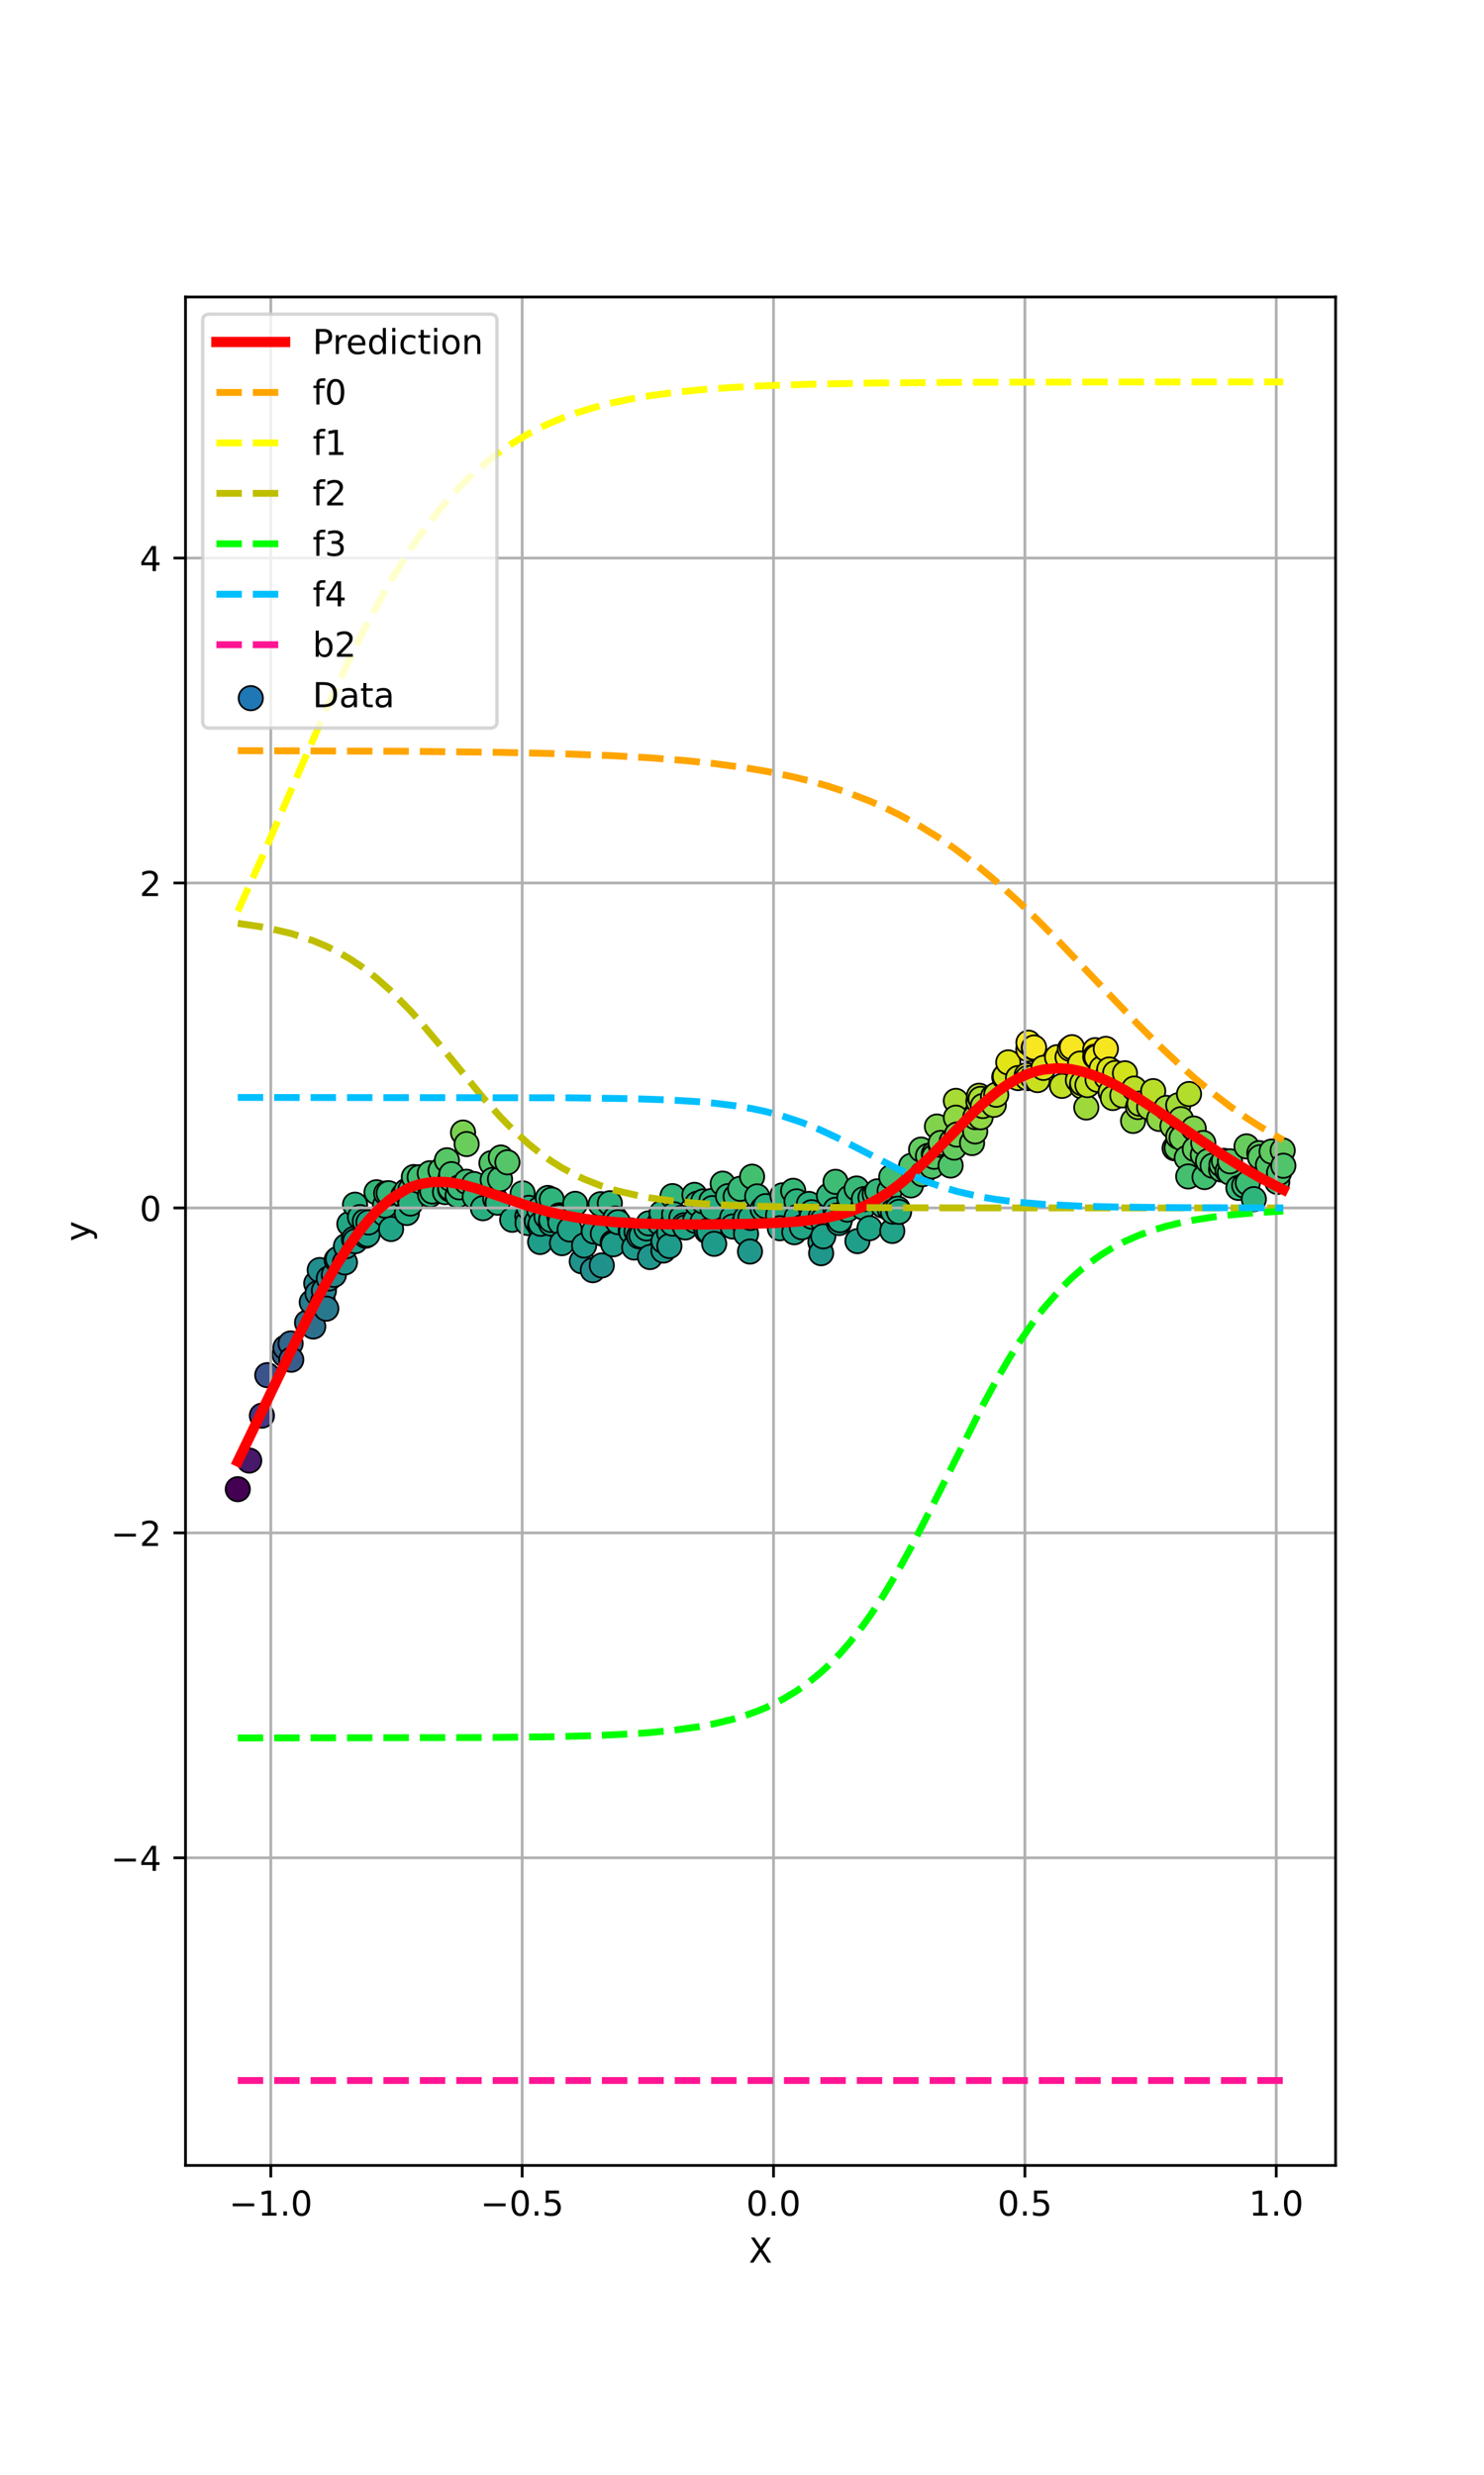 <?xml version="1.0" encoding="utf-8" standalone="no"?>
<!DOCTYPE svg PUBLIC "-//W3C//DTD SVG 1.1//EN"
  "http://www.w3.org/Graphics/SVG/1.1/DTD/svg11.dtd">
<!-- Created with matplotlib (https://matplotlib.org/) -->
<svg height="720pt" version="1.1" viewBox="0 0 432 720" width="432pt" xmlns="http://www.w3.org/2000/svg" xmlns:xlink="http://www.w3.org/1999/xlink">
 <defs>
  <style type="text/css">
*{stroke-linecap:butt;stroke-linejoin:round;}
  </style>
 </defs>
 <g id="figure_1">
  <g id="patch_1">
   <path d="M 0 720 
L 432 720 
L 432 0 
L 0 0 
z
" style="fill:#ffffff;"/>
  </g>
  <g id="axes_1">
   <g id="patch_2">
    <path d="M 54 630 
L 388.8 630 
L 388.8 86.4 
L 54 86.4 
z
" style="fill:#ffffff;"/>
   </g>
   <g id="PathCollection_1">
    <defs>
     <path d="M 0 3.536 
C 0.938 3.536 1.837 3.163 2.5 2.5 
C 3.163 1.837 3.536 0.938 3.536 0 
C 3.536 -0.938 3.163 -1.837 2.5 -2.5 
C 1.837 -3.163 0.938 -3.536 0 -3.536 
C -0.938 -3.536 -1.837 -3.163 -2.5 -2.5 
C -3.163 -1.837 -3.536 -0.938 -3.536 0 
C -3.536 0.938 -3.163 1.837 -2.5 2.5 
C -1.837 3.163 -0.938 3.536 0 3.536 
z
" id="C0_0_37e62f5b8e"/>
    </defs>
    <g clip-path="url(#pb03fd003f7)">
     <use style="fill:#440154;stroke:#000000;stroke-width:0.5;" x="69.218" xlink:href="#C0_0_37e62f5b8e" y="433.253"/>
    </g>
    <g clip-path="url(#pb03fd003f7)">
     <use style="fill:#48186a;stroke:#000000;stroke-width:0.5;" x="72.556" xlink:href="#C0_0_37e62f5b8e" y="424.928"/>
    </g>
    <g clip-path="url(#pb03fd003f7)">
     <use style="fill:#443983;stroke:#000000;stroke-width:0.5;" x="76.235" xlink:href="#C0_0_37e62f5b8e" y="411.867"/>
    </g>
    <g clip-path="url(#pb03fd003f7)">
     <use style="fill:#3a538b;stroke:#000000;stroke-width:0.5;" x="77.804" xlink:href="#C0_0_37e62f5b8e" y="400.075"/>
    </g>
    <g clip-path="url(#pb03fd003f7)">
     <use style="fill:#34608d;stroke:#000000;stroke-width:0.5;" x="82.82" xlink:href="#C0_0_37e62f5b8e" y="394.095"/>
    </g>
    <g clip-path="url(#pb03fd003f7)">
     <use style="fill:#32648e;stroke:#000000;stroke-width:0.5;" x="83.096" xlink:href="#C0_0_37e62f5b8e" y="392.062"/>
    </g>
    <g clip-path="url(#pb03fd003f7)">
     <use style="fill:#31668e;stroke:#000000;stroke-width:0.5;" x="84.603" xlink:href="#C0_0_37e62f5b8e" y="390.857"/>
    </g>
    <g clip-path="url(#pb03fd003f7)">
     <use style="fill:#365d8d;stroke:#000000;stroke-width:0.5;" x="84.789" xlink:href="#C0_0_37e62f5b8e" y="395.586"/>
    </g>
    <g clip-path="url(#pb03fd003f7)">
     <use style="fill:#2c718e;stroke:#000000;stroke-width:0.5;" x="89.384" xlink:href="#C0_0_37e62f5b8e" y="384.803"/>
    </g>
    <g clip-path="url(#pb03fd003f7)">
     <use style="fill:#287d8e;stroke:#000000;stroke-width:0.5;" x="90.755" xlink:href="#C0_0_37e62f5b8e" y="378.856"/>
    </g>
    <g clip-path="url(#pb03fd003f7)">
     <use style="fill:#2d708e;stroke:#000000;stroke-width:0.5;" x="91.19" xlink:href="#C0_0_37e62f5b8e" y="385.926"/>
    </g>
    <g clip-path="url(#pb03fd003f7)">
     <use style="fill:#24868e;stroke:#000000;stroke-width:0.5;" x="92.05" xlink:href="#C0_0_37e62f5b8e" y="373.402"/>
    </g>
    <g clip-path="url(#pb03fd003f7)">
     <use style="fill:#26828e;stroke:#000000;stroke-width:0.5;" x="92.428" xlink:href="#C0_0_37e62f5b8e" y="376.268"/>
    </g>
    <g clip-path="url(#pb03fd003f7)">
     <use style="fill:#218e8d;stroke:#000000;stroke-width:0.5;" x="93.066" xlink:href="#C0_0_37e62f5b8e" y="369.496"/>
    </g>
    <g clip-path="url(#pb03fd003f7)">
     <use style="fill:#287d8e;stroke:#000000;stroke-width:0.5;" x="94.014" xlink:href="#C0_0_37e62f5b8e" y="378.69"/>
    </g>
    <g clip-path="url(#pb03fd003f7)">
     <use style="fill:#26828e;stroke:#000000;stroke-width:0.5;" x="94.291" xlink:href="#C0_0_37e62f5b8e" y="375.498"/>
    </g>
    <g clip-path="url(#pb03fd003f7)">
     <use style="fill:#29798e;stroke:#000000;stroke-width:0.5;" x="94.992" xlink:href="#C0_0_37e62f5b8e" y="380.736"/>
    </g>
    <g clip-path="url(#pb03fd003f7)">
     <use style="fill:#23898e;stroke:#000000;stroke-width:0.5;" x="95.723" xlink:href="#C0_0_37e62f5b8e" y="371.963"/>
    </g>
    <g clip-path="url(#pb03fd003f7)">
     <use style="fill:#228b8d;stroke:#000000;stroke-width:0.5;" x="97.192" xlink:href="#C0_0_37e62f5b8e" y="370.894"/>
    </g>
    <g clip-path="url(#pb03fd003f7)">
     <use style="fill:#20938c;stroke:#000000;stroke-width:0.5;" x="98.003" xlink:href="#C0_0_37e62f5b8e" y="366.56"/>
    </g>
    <g clip-path="url(#pb03fd003f7)">
     <use style="fill:#1f948c;stroke:#000000;stroke-width:0.5;" x="98.38" xlink:href="#C0_0_37e62f5b8e" y="366.231"/>
    </g>
    <g clip-path="url(#pb03fd003f7)">
     <use style="fill:#20928c;stroke:#000000;stroke-width:0.5;" x="100.411" xlink:href="#C0_0_37e62f5b8e" y="367.282"/>
    </g>
    <g clip-path="url(#pb03fd003f7)">
     <use style="fill:#1e9b8a;stroke:#000000;stroke-width:0.5;" x="100.708" xlink:href="#C0_0_37e62f5b8e" y="362.564"/>
    </g>
    <g clip-path="url(#pb03fd003f7)">
     <use style="fill:#22a785;stroke:#000000;stroke-width:0.5;" x="101.702" xlink:href="#C0_0_37e62f5b8e" y="356.089"/>
    </g>
    <g clip-path="url(#pb03fd003f7)">
     <use style="fill:#1f9f88;stroke:#000000;stroke-width:0.5;" x="103.046" xlink:href="#C0_0_37e62f5b8e" y="360.453"/>
    </g>
    <g clip-path="url(#pb03fd003f7)">
     <use style="fill:#2cb17e;stroke:#000000;stroke-width:0.5;" x="103.351" xlink:href="#C0_0_37e62f5b8e" y="350.483"/>
    </g>
    <g clip-path="url(#pb03fd003f7)">
     <use style="fill:#1f9e89;stroke:#000000;stroke-width:0.5;" x="103.413" xlink:href="#C0_0_37e62f5b8e" y="361.099"/>
    </g>
    <g clip-path="url(#pb03fd003f7)">
     <use style="fill:#25ab82;stroke:#000000;stroke-width:0.5;" x="104.789" xlink:href="#C0_0_37e62f5b8e" y="354.096"/>
    </g>
    <g clip-path="url(#pb03fd003f7)">
     <use style="fill:#22a884;stroke:#000000;stroke-width:0.5;" x="106.192" xlink:href="#C0_0_37e62f5b8e" y="355.345"/>
    </g>
    <g clip-path="url(#pb03fd003f7)">
     <use style="fill:#1fa188;stroke:#000000;stroke-width:0.5;" x="106.476" xlink:href="#C0_0_37e62f5b8e" y="359.509"/>
    </g>
    <g clip-path="url(#pb03fd003f7)">
     <use style="fill:#1fa187;stroke:#000000;stroke-width:0.5;" x="106.991" xlink:href="#C0_0_37e62f5b8e" y="359.171"/>
    </g>
    <g clip-path="url(#pb03fd003f7)">
     <use style="fill:#22a785;stroke:#000000;stroke-width:0.5;" x="107.262" xlink:href="#C0_0_37e62f5b8e" y="355.646"/>
    </g>
    <g clip-path="url(#pb03fd003f7)">
     <use style="fill:#35b779;stroke:#000000;stroke-width:0.5;" x="109.603" xlink:href="#C0_0_37e62f5b8e" y="346.86"/>
    </g>
    <g clip-path="url(#pb03fd003f7)">
     <use style="fill:#25ac82;stroke:#000000;stroke-width:0.5;" x="111.902" xlink:href="#C0_0_37e62f5b8e" y="353.124"/>
    </g>
    <g clip-path="url(#pb03fd003f7)">
     <use style="fill:#2ab07f;stroke:#000000;stroke-width:0.5;" x="112.068" xlink:href="#C0_0_37e62f5b8e" y="350.737"/>
    </g>
    <g clip-path="url(#pb03fd003f7)">
     <use style="fill:#34b679;stroke:#000000;stroke-width:0.5;" x="112.428" xlink:href="#C0_0_37e62f5b8e" y="347.207"/>
    </g>
    <g clip-path="url(#pb03fd003f7)">
     <use style="fill:#34b679;stroke:#000000;stroke-width:0.5;" x="113.153" xlink:href="#C0_0_37e62f5b8e" y="347.15"/>
    </g>
    <g clip-path="url(#pb03fd003f7)">
     <use style="fill:#20a486;stroke:#000000;stroke-width:0.5;" x="113.843" xlink:href="#C0_0_37e62f5b8e" y="357.557"/>
    </g>
    <g clip-path="url(#pb03fd003f7)">
     <use style="fill:#32b67a;stroke:#000000;stroke-width:0.5;" x="117.391" xlink:href="#C0_0_37e62f5b8e" y="347.841"/>
    </g>
    <g clip-path="url(#pb03fd003f7)">
     <use style="fill:#35b779;stroke:#000000;stroke-width:0.5;" x="118.29" xlink:href="#C0_0_37e62f5b8e" y="346.499"/>
    </g>
    <g clip-path="url(#pb03fd003f7)">
     <use style="fill:#26ad81;stroke:#000000;stroke-width:0.5;" x="118.442" xlink:href="#C0_0_37e62f5b8e" y="352.896"/>
    </g>
    <g clip-path="url(#pb03fd003f7)">
     <use style="fill:#32b67a;stroke:#000000;stroke-width:0.5;" x="118.883" xlink:href="#C0_0_37e62f5b8e" y="347.952"/>
    </g>
    <g clip-path="url(#pb03fd003f7)">
     <use style="fill:#37b878;stroke:#000000;stroke-width:0.5;" x="119.463" xlink:href="#C0_0_37e62f5b8e" y="346.161"/>
    </g>
    <g clip-path="url(#pb03fd003f7)">
     <use style="fill:#2cb17e;stroke:#000000;stroke-width:0.5;" x="119.482" xlink:href="#C0_0_37e62f5b8e" y="350.149"/>
    </g>
    <g clip-path="url(#pb03fd003f7)">
     <use style="fill:#42be71;stroke:#000000;stroke-width:0.5;" x="120.475" xlink:href="#C0_0_37e62f5b8e" y="342.441"/>
    </g>
    <g clip-path="url(#pb03fd003f7)">
     <use style="fill:#42be71;stroke:#000000;stroke-width:0.5;" x="122.167" xlink:href="#C0_0_37e62f5b8e" y="342.487"/>
    </g>
    <g clip-path="url(#pb03fd003f7)">
     <use style="fill:#48c16e;stroke:#000000;stroke-width:0.5;" x="125.101" xlink:href="#C0_0_37e62f5b8e" y="341.336"/>
    </g>
    <g clip-path="url(#pb03fd003f7)">
     <use style="fill:#32b67a;stroke:#000000;stroke-width:0.5;" x="125.202" xlink:href="#C0_0_37e62f5b8e" y="347.61"/>
    </g>
    <g clip-path="url(#pb03fd003f7)">
     <use style="fill:#35b779;stroke:#000000;stroke-width:0.5;" x="125.838" xlink:href="#C0_0_37e62f5b8e" y="346.631"/>
    </g>
    <g clip-path="url(#pb03fd003f7)">
     <use style="fill:#4ac16d;stroke:#000000;stroke-width:0.5;" x="128.254" xlink:href="#C0_0_37e62f5b8e" y="340.54"/>
    </g>
    <g clip-path="url(#pb03fd003f7)">
     <use style="fill:#35b779;stroke:#000000;stroke-width:0.5;" x="129.54" xlink:href="#C0_0_37e62f5b8e" y="346.828"/>
    </g>
    <g clip-path="url(#pb03fd003f7)">
     <use style="fill:#56c667;stroke:#000000;stroke-width:0.5;" x="130.097" xlink:href="#C0_0_37e62f5b8e" y="337.565"/>
    </g>
    <g clip-path="url(#pb03fd003f7)">
     <use style="fill:#37b878;stroke:#000000;stroke-width:0.5;" x="131.054" xlink:href="#C0_0_37e62f5b8e" y="346.046"/>
    </g>
    <g clip-path="url(#pb03fd003f7)">
     <use style="fill:#38b977;stroke:#000000;stroke-width:0.5;" x="131.077" xlink:href="#C0_0_37e62f5b8e" y="345.651"/>
    </g>
    <g clip-path="url(#pb03fd003f7)">
     <use style="fill:#40bd72;stroke:#000000;stroke-width:0.5;" x="131.12" xlink:href="#C0_0_37e62f5b8e" y="342.957"/>
    </g>
    <g clip-path="url(#pb03fd003f7)">
     <use style="fill:#46c06f;stroke:#000000;stroke-width:0.5;" x="131.399" xlink:href="#C0_0_37e62f5b8e" y="341.602"/>
    </g>
    <g clip-path="url(#pb03fd003f7)">
     <use style="fill:#32b67a;stroke:#000000;stroke-width:0.5;" x="133.218" xlink:href="#C0_0_37e62f5b8e" y="347.792"/>
    </g>
    <g clip-path="url(#pb03fd003f7)">
     <use style="fill:#3aba76;stroke:#000000;stroke-width:0.5;" x="133.701" xlink:href="#C0_0_37e62f5b8e" y="345.426"/>
    </g>
    <g clip-path="url(#pb03fd003f7)">
     <use style="fill:#7ad151;stroke:#000000;stroke-width:0.5;" x="134.799" xlink:href="#C0_0_37e62f5b8e" y="329.501"/>
    </g>
    <g clip-path="url(#pb03fd003f7)">
     <use style="fill:#3fbc73;stroke:#000000;stroke-width:0.5;" x="135.787" xlink:href="#C0_0_37e62f5b8e" y="343.802"/>
    </g>
    <g clip-path="url(#pb03fd003f7)">
     <use style="fill:#69cd5b;stroke:#000000;stroke-width:0.5;" x="135.838" xlink:href="#C0_0_37e62f5b8e" y="332.845"/>
    </g>
    <g clip-path="url(#pb03fd003f7)">
     <use style="fill:#3bbb75;stroke:#000000;stroke-width:0.5;" x="138.008" xlink:href="#C0_0_37e62f5b8e" y="344.489"/>
    </g>
    <g clip-path="url(#pb03fd003f7)">
     <use style="fill:#31b57b;stroke:#000000;stroke-width:0.5;" x="138.2" xlink:href="#C0_0_37e62f5b8e" y="348.193"/>
    </g>
    <g clip-path="url(#pb03fd003f7)">
     <use style="fill:#29af7f;stroke:#000000;stroke-width:0.5;" x="140.585" xlink:href="#C0_0_37e62f5b8e" y="351.508"/>
    </g>
    <g clip-path="url(#pb03fd003f7)">
     <use style="fill:#52c569;stroke:#000000;stroke-width:0.5;" x="143.058" xlink:href="#C0_0_37e62f5b8e" y="338.384"/>
    </g>
    <g clip-path="url(#pb03fd003f7)">
     <use style="fill:#40bd72;stroke:#000000;stroke-width:0.5;" x="143.431" xlink:href="#C0_0_37e62f5b8e" y="343.268"/>
    </g>
    <g clip-path="url(#pb03fd003f7)">
     <use style="fill:#2fb47c;stroke:#000000;stroke-width:0.5;" x="144.172" xlink:href="#C0_0_37e62f5b8e" y="348.808"/>
    </g>
    <g clip-path="url(#pb03fd003f7)">
     <use style="fill:#2db27d;stroke:#000000;stroke-width:0.5;" x="144.863" xlink:href="#C0_0_37e62f5b8e" y="349.904"/>
    </g>
    <g clip-path="url(#pb03fd003f7)">
     <use style="fill:#40bd72;stroke:#000000;stroke-width:0.5;" x="145.557" xlink:href="#C0_0_37e62f5b8e" y="343.06"/>
    </g>
    <g clip-path="url(#pb03fd003f7)">
     <use style="fill:#5ac864;stroke:#000000;stroke-width:0.5;" x="145.799" xlink:href="#C0_0_37e62f5b8e" y="336.761"/>
    </g>
    <g clip-path="url(#pb03fd003f7)">
     <use style="fill:#54c568;stroke:#000000;stroke-width:0.5;" x="147.712" xlink:href="#C0_0_37e62f5b8e" y="338.15"/>
    </g>
    <g clip-path="url(#pb03fd003f7)">
     <use style="fill:#23a983;stroke:#000000;stroke-width:0.5;" x="149.106" xlink:href="#C0_0_37e62f5b8e" y="354.871"/>
    </g>
    <g clip-path="url(#pb03fd003f7)">
     <use style="fill:#34b679;stroke:#000000;stroke-width:0.5;" x="152.141" xlink:href="#C0_0_37e62f5b8e" y="347.178"/>
    </g>
    <g clip-path="url(#pb03fd003f7)">
     <use style="fill:#25ab82;stroke:#000000;stroke-width:0.5;" x="153.511" xlink:href="#C0_0_37e62f5b8e" y="353.917"/>
    </g>
    <g clip-path="url(#pb03fd003f7)">
     <use style="fill:#22a785;stroke:#000000;stroke-width:0.5;" x="153.575" xlink:href="#C0_0_37e62f5b8e" y="355.802"/>
    </g>
    <g clip-path="url(#pb03fd003f7)">
     <use style="fill:#29af7f;stroke:#000000;stroke-width:0.5;" x="153.932" xlink:href="#C0_0_37e62f5b8e" y="351.404"/>
    </g>
    <g clip-path="url(#pb03fd003f7)">
     <use style="fill:#22a884;stroke:#000000;stroke-width:0.5;" x="156.284" xlink:href="#C0_0_37e62f5b8e" y="355.359"/>
    </g>
    <g clip-path="url(#pb03fd003f7)">
     <use style="fill:#28ae80;stroke:#000000;stroke-width:0.5;" x="156.926" xlink:href="#C0_0_37e62f5b8e" y="351.818"/>
    </g>
    <g clip-path="url(#pb03fd003f7)">
     <use style="fill:#21a585;stroke:#000000;stroke-width:0.5;" x="157.186" xlink:href="#C0_0_37e62f5b8e" y="356.801"/>
    </g>
    <g clip-path="url(#pb03fd003f7)">
     <use style="fill:#1e9d89;stroke:#000000;stroke-width:0.5;" x="157.237" xlink:href="#C0_0_37e62f5b8e" y="361.335"/>
    </g>
    <g clip-path="url(#pb03fd003f7)">
     <use style="fill:#22a785;stroke:#000000;stroke-width:0.5;" x="157.377" xlink:href="#C0_0_37e62f5b8e" y="356.023"/>
    </g>
    <g clip-path="url(#pb03fd003f7)">
     <use style="fill:#25ab82;stroke:#000000;stroke-width:0.5;" x="159.09" xlink:href="#C0_0_37e62f5b8e" y="353.984"/>
    </g>
    <g clip-path="url(#pb03fd003f7)">
     <use style="fill:#2fb47c;stroke:#000000;stroke-width:0.5;" x="159.473" xlink:href="#C0_0_37e62f5b8e" y="348.528"/>
    </g>
    <g clip-path="url(#pb03fd003f7)">
     <use style="fill:#22a785;stroke:#000000;stroke-width:0.5;" x="160.38" xlink:href="#C0_0_37e62f5b8e" y="355.97"/>
    </g>
    <g clip-path="url(#pb03fd003f7)">
     <use style="fill:#23a983;stroke:#000000;stroke-width:0.5;" x="160.447" xlink:href="#C0_0_37e62f5b8e" y="354.949"/>
    </g>
    <g clip-path="url(#pb03fd003f7)">
     <use style="fill:#2fb47c;stroke:#000000;stroke-width:0.5;" x="160.62" xlink:href="#C0_0_37e62f5b8e" y="349.018"/>
    </g>
    <g clip-path="url(#pb03fd003f7)">
     <use style="fill:#25ac82;stroke:#000000;stroke-width:0.5;" x="162.843" xlink:href="#C0_0_37e62f5b8e" y="353.589"/>
    </g>
    <g clip-path="url(#pb03fd003f7)">
     <use style="fill:#25ab82;stroke:#000000;stroke-width:0.5;" x="162.888" xlink:href="#C0_0_37e62f5b8e" y="354.069"/>
    </g>
    <g clip-path="url(#pb03fd003f7)">
     <use style="fill:#22a785;stroke:#000000;stroke-width:0.5;" x="163.11" xlink:href="#C0_0_37e62f5b8e" y="355.65"/>
    </g>
    <g clip-path="url(#pb03fd003f7)">
     <use style="fill:#1e9d89;stroke:#000000;stroke-width:0.5;" x="163.599" xlink:href="#C0_0_37e62f5b8e" y="361.675"/>
    </g>
    <g clip-path="url(#pb03fd003f7)">
     <use style="fill:#20a386;stroke:#000000;stroke-width:0.5;" x="165.825" xlink:href="#C0_0_37e62f5b8e" y="357.686"/>
    </g>
    <g clip-path="url(#pb03fd003f7)">
     <use style="fill:#2cb17e;stroke:#000000;stroke-width:0.5;" x="167.445" xlink:href="#C0_0_37e62f5b8e" y="350.235"/>
    </g>
    <g clip-path="url(#pb03fd003f7)">
     <use style="fill:#20928c;stroke:#000000;stroke-width:0.5;" x="169.356" xlink:href="#C0_0_37e62f5b8e" y="366.97"/>
    </g>
    <g clip-path="url(#pb03fd003f7)">
     <use style="fill:#1e9b8a;stroke:#000000;stroke-width:0.5;" x="170.032" xlink:href="#C0_0_37e62f5b8e" y="362.358"/>
    </g>
    <g clip-path="url(#pb03fd003f7)">
     <use style="fill:#218e8d;stroke:#000000;stroke-width:0.5;" x="172.562" xlink:href="#C0_0_37e62f5b8e" y="369.543"/>
    </g>
    <g clip-path="url(#pb03fd003f7)">
     <use style="fill:#1fa287;stroke:#000000;stroke-width:0.5;" x="172.86" xlink:href="#C0_0_37e62f5b8e" y="358.26"/>
    </g>
    <g clip-path="url(#pb03fd003f7)">
     <use style="fill:#2cb17e;stroke:#000000;stroke-width:0.5;" x="174.85" xlink:href="#C0_0_37e62f5b8e" y="350.335"/>
    </g>
    <g clip-path="url(#pb03fd003f7)">
     <use style="fill:#21918c;stroke:#000000;stroke-width:0.5;" x="175.182" xlink:href="#C0_0_37e62f5b8e" y="368.15"/>
    </g>
    <g clip-path="url(#pb03fd003f7)">
     <use style="fill:#1fa187;stroke:#000000;stroke-width:0.5;" x="175.497" xlink:href="#C0_0_37e62f5b8e" y="358.932"/>
    </g>
    <g clip-path="url(#pb03fd003f7)">
     <use style="fill:#2cb17e;stroke:#000000;stroke-width:0.5;" x="177.525" xlink:href="#C0_0_37e62f5b8e" y="350.069"/>
    </g>
    <g clip-path="url(#pb03fd003f7)">
     <use style="fill:#1e9d89;stroke:#000000;stroke-width:0.5;" x="178.346" xlink:href="#C0_0_37e62f5b8e" y="361.532"/>
    </g>
    <g clip-path="url(#pb03fd003f7)">
     <use style="fill:#1e9c89;stroke:#000000;stroke-width:0.5;" x="178.524" xlink:href="#C0_0_37e62f5b8e" y="362.003"/>
    </g>
    <g clip-path="url(#pb03fd003f7)">
     <use style="fill:#24aa83;stroke:#000000;stroke-width:0.5;" x="179.158" xlink:href="#C0_0_37e62f5b8e" y="354.507"/>
    </g>
    <g clip-path="url(#pb03fd003f7)">
     <use style="fill:#22a884;stroke:#000000;stroke-width:0.5;" x="179.926" xlink:href="#C0_0_37e62f5b8e" y="355.567"/>
    </g>
    <g clip-path="url(#pb03fd003f7)">
     <use style="fill:#20a386;stroke:#000000;stroke-width:0.5;" x="183.616" xlink:href="#C0_0_37e62f5b8e" y="357.975"/>
    </g>
    <g clip-path="url(#pb03fd003f7)">
     <use style="fill:#1fa287;stroke:#000000;stroke-width:0.5;" x="183.8" xlink:href="#C0_0_37e62f5b8e" y="358.374"/>
    </g>
    <g clip-path="url(#pb03fd003f7)">
     <use style="fill:#1f9a8a;stroke:#000000;stroke-width:0.5;" x="184.618" xlink:href="#C0_0_37e62f5b8e" y="362.947"/>
    </g>
    <g clip-path="url(#pb03fd003f7)">
     <use style="fill:#1fa287;stroke:#000000;stroke-width:0.5;" x="185.298" xlink:href="#C0_0_37e62f5b8e" y="358.36"/>
    </g>
    <g clip-path="url(#pb03fd003f7)">
     <use style="fill:#1fa088;stroke:#000000;stroke-width:0.5;" x="186.013" xlink:href="#C0_0_37e62f5b8e" y="359.685"/>
    </g>
    <g clip-path="url(#pb03fd003f7)">
     <use style="fill:#1fa188;stroke:#000000;stroke-width:0.5;" x="186.717" xlink:href="#C0_0_37e62f5b8e" y="359.506"/>
    </g>
    <g clip-path="url(#pb03fd003f7)">
     <use style="fill:#20a486;stroke:#000000;stroke-width:0.5;" x="188.198" xlink:href="#C0_0_37e62f5b8e" y="357.392"/>
    </g>
    <g clip-path="url(#pb03fd003f7)">
     <use style="fill:#22a785;stroke:#000000;stroke-width:0.5;" x="188.835" xlink:href="#C0_0_37e62f5b8e" y="355.902"/>
    </g>
    <g clip-path="url(#pb03fd003f7)">
     <use style="fill:#1f958b;stroke:#000000;stroke-width:0.5;" x="189.212" xlink:href="#C0_0_37e62f5b8e" y="365.719"/>
    </g>
    <g clip-path="url(#pb03fd003f7)">
     <use style="fill:#22a785;stroke:#000000;stroke-width:0.5;" x="191.993" xlink:href="#C0_0_37e62f5b8e" y="355.768"/>
    </g>
    <g clip-path="url(#pb03fd003f7)">
     <use style="fill:#26ad81;stroke:#000000;stroke-width:0.5;" x="192.588" xlink:href="#C0_0_37e62f5b8e" y="352.909"/>
    </g>
    <g clip-path="url(#pb03fd003f7)">
     <use style="fill:#1f988b;stroke:#000000;stroke-width:0.5;" x="193.122" xlink:href="#C0_0_37e62f5b8e" y="363.833"/>
    </g>
    <g clip-path="url(#pb03fd003f7)">
     <use style="fill:#1f9e89;stroke:#000000;stroke-width:0.5;" x="193.159" xlink:href="#C0_0_37e62f5b8e" y="361.033"/>
    </g>
    <g clip-path="url(#pb03fd003f7)">
     <use style="fill:#1fa287;stroke:#000000;stroke-width:0.5;" x="194.786" xlink:href="#C0_0_37e62f5b8e" y="358.593"/>
    </g>
    <g clip-path="url(#pb03fd003f7)">
     <use style="fill:#1e9b8a;stroke:#000000;stroke-width:0.5;" x="194.864" xlink:href="#C0_0_37e62f5b8e" y="362.507"/>
    </g>
    <g clip-path="url(#pb03fd003f7)">
     <use style="fill:#32b67a;stroke:#000000;stroke-width:0.5;" x="195.762" xlink:href="#C0_0_37e62f5b8e" y="347.984"/>
    </g>
    <g clip-path="url(#pb03fd003f7)">
     <use style="fill:#22a785;stroke:#000000;stroke-width:0.5;" x="195.778" xlink:href="#C0_0_37e62f5b8e" y="355.989"/>
    </g>
    <g clip-path="url(#pb03fd003f7)">
     <use style="fill:#25ac82;stroke:#000000;stroke-width:0.5;" x="196.246" xlink:href="#C0_0_37e62f5b8e" y="353.283"/>
    </g>
    <g clip-path="url(#pb03fd003f7)">
     <use style="fill:#24aa83;stroke:#000000;stroke-width:0.5;" x="198.359" xlink:href="#C0_0_37e62f5b8e" y="354.301"/>
    </g>
    <g clip-path="url(#pb03fd003f7)">
     <use style="fill:#21a685;stroke:#000000;stroke-width:0.5;" x="199.165" xlink:href="#C0_0_37e62f5b8e" y="356.464"/>
    </g>
    <g clip-path="url(#pb03fd003f7)">
     <use style="fill:#21a585;stroke:#000000;stroke-width:0.5;" x="199.494" xlink:href="#C0_0_37e62f5b8e" y="357.104"/>
    </g>
    <g clip-path="url(#pb03fd003f7)">
     <use style="fill:#32b67a;stroke:#000000;stroke-width:0.5;" x="202.156" xlink:href="#C0_0_37e62f5b8e" y="347.623"/>
    </g>
    <g clip-path="url(#pb03fd003f7)">
     <use style="fill:#22a884;stroke:#000000;stroke-width:0.5;" x="202.383" xlink:href="#C0_0_37e62f5b8e" y="355.156"/>
    </g>
    <g clip-path="url(#pb03fd003f7)">
     <use style="fill:#2cb17e;stroke:#000000;stroke-width:0.5;" x="202.942" xlink:href="#C0_0_37e62f5b8e" y="350.212"/>
    </g>
    <g clip-path="url(#pb03fd003f7)">
     <use style="fill:#22a884;stroke:#000000;stroke-width:0.5;" x="204.527" xlink:href="#C0_0_37e62f5b8e" y="355.425"/>
    </g>
    <g clip-path="url(#pb03fd003f7)">
     <use style="fill:#2db27d;stroke:#000000;stroke-width:0.5;" x="204.717" xlink:href="#C0_0_37e62f5b8e" y="349.539"/>
    </g>
    <g clip-path="url(#pb03fd003f7)">
     <use style="fill:#20a386;stroke:#000000;stroke-width:0.5;" x="205.752" xlink:href="#C0_0_37e62f5b8e" y="358.14"/>
    </g>
    <g clip-path="url(#pb03fd003f7)">
     <use style="fill:#1fa287;stroke:#000000;stroke-width:0.5;" x="206.38" xlink:href="#C0_0_37e62f5b8e" y="358.291"/>
    </g>
    <g clip-path="url(#pb03fd003f7)">
     <use style="fill:#2db27d;stroke:#000000;stroke-width:0.5;" x="207.075" xlink:href="#C0_0_37e62f5b8e" y="350.005"/>
    </g>
    <g clip-path="url(#pb03fd003f7)">
     <use style="fill:#2eb37c;stroke:#000000;stroke-width:0.5;" x="207.083" xlink:href="#C0_0_37e62f5b8e" y="349.42"/>
    </g>
    <g clip-path="url(#pb03fd003f7)">
     <use style="fill:#29af7f;stroke:#000000;stroke-width:0.5;" x="207.38" xlink:href="#C0_0_37e62f5b8e" y="351.483"/>
    </g>
    <g clip-path="url(#pb03fd003f7)">
     <use style="fill:#1e9c89;stroke:#000000;stroke-width:0.5;" x="207.904" xlink:href="#C0_0_37e62f5b8e" y="361.867"/>
    </g>
    <g clip-path="url(#pb03fd003f7)">
     <use style="fill:#3dbc74;stroke:#000000;stroke-width:0.5;" x="210.379" xlink:href="#C0_0_37e62f5b8e" y="344.356"/>
    </g>
    <g clip-path="url(#pb03fd003f7)">
     <use style="fill:#32b67a;stroke:#000000;stroke-width:0.5;" x="211.923" xlink:href="#C0_0_37e62f5b8e" y="347.996"/>
    </g>
    <g clip-path="url(#pb03fd003f7)">
     <use style="fill:#24aa83;stroke:#000000;stroke-width:0.5;" x="213.127" xlink:href="#C0_0_37e62f5b8e" y="354.312"/>
    </g>
    <g clip-path="url(#pb03fd003f7)">
     <use style="fill:#21a585;stroke:#000000;stroke-width:0.5;" x="213.27" xlink:href="#C0_0_37e62f5b8e" y="356.834"/>
    </g>
    <g clip-path="url(#pb03fd003f7)">
     <use style="fill:#31b57b;stroke:#000000;stroke-width:0.5;" x="214.16" xlink:href="#C0_0_37e62f5b8e" y="348.142"/>
    </g>
    <g clip-path="url(#pb03fd003f7)">
     <use style="fill:#38b977;stroke:#000000;stroke-width:0.5;" x="215.474" xlink:href="#C0_0_37e62f5b8e" y="345.848"/>
    </g>
    <g clip-path="url(#pb03fd003f7)">
     <use style="fill:#22a785;stroke:#000000;stroke-width:0.5;" x="216.574" xlink:href="#C0_0_37e62f5b8e" y="355.918"/>
    </g>
    <g clip-path="url(#pb03fd003f7)">
     <use style="fill:#24aa83;stroke:#000000;stroke-width:0.5;" x="217.074" xlink:href="#C0_0_37e62f5b8e" y="354.447"/>
    </g>
    <g clip-path="url(#pb03fd003f7)">
     <use style="fill:#1fa187;stroke:#000000;stroke-width:0.5;" x="217.183" xlink:href="#C0_0_37e62f5b8e" y="358.987"/>
    </g>
    <g clip-path="url(#pb03fd003f7)">
     <use style="fill:#1f988b;stroke:#000000;stroke-width:0.5;" x="218.324" xlink:href="#C0_0_37e62f5b8e" y="364.118"/>
    </g>
    <g clip-path="url(#pb03fd003f7)">
     <use style="fill:#24aa83;stroke:#000000;stroke-width:0.5;" x="218.456" xlink:href="#C0_0_37e62f5b8e" y="354.328"/>
    </g>
    <g clip-path="url(#pb03fd003f7)">
     <use style="fill:#44bf70;stroke:#000000;stroke-width:0.5;" x="218.937" xlink:href="#C0_0_37e62f5b8e" y="342.334"/>
    </g>
    <g clip-path="url(#pb03fd003f7)">
     <use style="fill:#31b57b;stroke:#000000;stroke-width:0.5;" x="220.427" xlink:href="#C0_0_37e62f5b8e" y="348.059"/>
    </g>
    <g clip-path="url(#pb03fd003f7)">
     <use style="fill:#28ae80;stroke:#000000;stroke-width:0.5;" x="222.029" xlink:href="#C0_0_37e62f5b8e" y="351.766"/>
    </g>
    <g clip-path="url(#pb03fd003f7)">
     <use style="fill:#2ab07f;stroke:#000000;stroke-width:0.5;" x="222.872" xlink:href="#C0_0_37e62f5b8e" y="350.908"/>
    </g>
    <g clip-path="url(#pb03fd003f7)">
     <use style="fill:#25ac82;stroke:#000000;stroke-width:0.5;" x="226.511" xlink:href="#C0_0_37e62f5b8e" y="353.541"/>
    </g>
    <g clip-path="url(#pb03fd003f7)">
     <use style="fill:#20a486;stroke:#000000;stroke-width:0.5;" x="227.013" xlink:href="#C0_0_37e62f5b8e" y="357.336"/>
    </g>
    <g clip-path="url(#pb03fd003f7)">
     <use style="fill:#32b67a;stroke:#000000;stroke-width:0.5;" x="227.76" xlink:href="#C0_0_37e62f5b8e" y="347.759"/>
    </g>
    <g clip-path="url(#pb03fd003f7)">
     <use style="fill:#37b878;stroke:#000000;stroke-width:0.5;" x="230.9" xlink:href="#C0_0_37e62f5b8e" y="346.441"/>
    </g>
    <g clip-path="url(#pb03fd003f7)">
     <use style="fill:#1fa287;stroke:#000000;stroke-width:0.5;" x="231.227" xlink:href="#C0_0_37e62f5b8e" y="358.5"/>
    </g>
    <g clip-path="url(#pb03fd003f7)">
     <use style="fill:#2eb37c;stroke:#000000;stroke-width:0.5;" x="231.889" xlink:href="#C0_0_37e62f5b8e" y="349.514"/>
    </g>
    <g clip-path="url(#pb03fd003f7)">
     <use style="fill:#24aa83;stroke:#000000;stroke-width:0.5;" x="231.904" xlink:href="#C0_0_37e62f5b8e" y="354.133"/>
    </g>
    <g clip-path="url(#pb03fd003f7)">
     <use style="fill:#21a585;stroke:#000000;stroke-width:0.5;" x="233.453" xlink:href="#C0_0_37e62f5b8e" y="357.059"/>
    </g>
    <g clip-path="url(#pb03fd003f7)">
     <use style="fill:#2cb17e;stroke:#000000;stroke-width:0.5;" x="235.486" xlink:href="#C0_0_37e62f5b8e" y="350.268"/>
    </g>
    <g clip-path="url(#pb03fd003f7)">
     <use style="fill:#26ad81;stroke:#000000;stroke-width:0.5;" x="236.286" xlink:href="#C0_0_37e62f5b8e" y="352.677"/>
    </g>
    <g clip-path="url(#pb03fd003f7)">
     <use style="fill:#25ab82;stroke:#000000;stroke-width:0.5;" x="236.332" xlink:href="#C0_0_37e62f5b8e" y="353.974"/>
    </g>
    <g clip-path="url(#pb03fd003f7)">
     <use style="fill:#1e9d89;stroke:#000000;stroke-width:0.5;" x="238.821" xlink:href="#C0_0_37e62f5b8e" y="361.349"/>
    </g>
    <g clip-path="url(#pb03fd003f7)">
     <use style="fill:#24aa83;stroke:#000000;stroke-width:0.5;" x="238.911" xlink:href="#C0_0_37e62f5b8e" y="354.114"/>
    </g>
    <g clip-path="url(#pb03fd003f7)">
     <use style="fill:#1f978b;stroke:#000000;stroke-width:0.5;" x="239.036" xlink:href="#C0_0_37e62f5b8e" y="364.597"/>
    </g>
    <g clip-path="url(#pb03fd003f7)">
     <use style="fill:#23a983;stroke:#000000;stroke-width:0.5;" x="239.443" xlink:href="#C0_0_37e62f5b8e" y="354.983"/>
    </g>
    <g clip-path="url(#pb03fd003f7)">
     <use style="fill:#1fa088;stroke:#000000;stroke-width:0.5;" x="239.65" xlink:href="#C0_0_37e62f5b8e" y="359.689"/>
    </g>
    <g clip-path="url(#pb03fd003f7)">
     <use style="fill:#32b67a;stroke:#000000;stroke-width:0.5;" x="241.295" xlink:href="#C0_0_37e62f5b8e" y="347.844"/>
    </g>
    <g clip-path="url(#pb03fd003f7)">
     <use style="fill:#28ae80;stroke:#000000;stroke-width:0.5;" x="243.221" xlink:href="#C0_0_37e62f5b8e" y="351.953"/>
    </g>
    <g clip-path="url(#pb03fd003f7)">
     <use style="fill:#3fbc73;stroke:#000000;stroke-width:0.5;" x="243.227" xlink:href="#C0_0_37e62f5b8e" y="343.825"/>
    </g>
    <g clip-path="url(#pb03fd003f7)">
     <use style="fill:#25ab82;stroke:#000000;stroke-width:0.5;" x="243.473" xlink:href="#C0_0_37e62f5b8e" y="353.695"/>
    </g>
    <g clip-path="url(#pb03fd003f7)">
     <use style="fill:#22a785;stroke:#000000;stroke-width:0.5;" x="244.239" xlink:href="#C0_0_37e62f5b8e" y="355.82"/>
    </g>
    <g clip-path="url(#pb03fd003f7)">
     <use style="fill:#23a983;stroke:#000000;stroke-width:0.5;" x="244.491" xlink:href="#C0_0_37e62f5b8e" y="354.989"/>
    </g>
    <g clip-path="url(#pb03fd003f7)">
     <use style="fill:#28ae80;stroke:#000000;stroke-width:0.5;" x="246.648" xlink:href="#C0_0_37e62f5b8e" y="351.912"/>
    </g>
    <g clip-path="url(#pb03fd003f7)">
     <use style="fill:#31b57b;stroke:#000000;stroke-width:0.5;" x="247.258" xlink:href="#C0_0_37e62f5b8e" y="348.46"/>
    </g>
    <g clip-path="url(#pb03fd003f7)">
     <use style="fill:#38b977;stroke:#000000;stroke-width:0.5;" x="249.358" xlink:href="#C0_0_37e62f5b8e" y="345.776"/>
    </g>
    <g clip-path="url(#pb03fd003f7)">
     <use style="fill:#1f9e89;stroke:#000000;stroke-width:0.5;" x="249.603" xlink:href="#C0_0_37e62f5b8e" y="361.091"/>
    </g>
    <g clip-path="url(#pb03fd003f7)">
     <use style="fill:#29af7f;stroke:#000000;stroke-width:0.5;" x="251.197" xlink:href="#C0_0_37e62f5b8e" y="351.239"/>
    </g>
    <g clip-path="url(#pb03fd003f7)">
     <use style="fill:#2fb47c;stroke:#000000;stroke-width:0.5;" x="251.457" xlink:href="#C0_0_37e62f5b8e" y="348.868"/>
    </g>
    <g clip-path="url(#pb03fd003f7)">
     <use style="fill:#20a486;stroke:#000000;stroke-width:0.5;" x="253.113" xlink:href="#C0_0_37e62f5b8e" y="357.336"/>
    </g>
    <g clip-path="url(#pb03fd003f7)">
     <use style="fill:#31b57b;stroke:#000000;stroke-width:0.5;" x="253.42" xlink:href="#C0_0_37e62f5b8e" y="348.421"/>
    </g>
    <g clip-path="url(#pb03fd003f7)">
     <use style="fill:#34b679;stroke:#000000;stroke-width:0.5;" x="254.637" xlink:href="#C0_0_37e62f5b8e" y="347.489"/>
    </g>
    <g clip-path="url(#pb03fd003f7)">
     <use style="fill:#35b779;stroke:#000000;stroke-width:0.5;" x="255.407" xlink:href="#C0_0_37e62f5b8e" y="346.595"/>
    </g>
    <g clip-path="url(#pb03fd003f7)">
     <use style="fill:#2ab07f;stroke:#000000;stroke-width:0.5;" x="257.041" xlink:href="#C0_0_37e62f5b8e" y="350.712"/>
    </g>
    <g clip-path="url(#pb03fd003f7)">
     <use style="fill:#37b878;stroke:#000000;stroke-width:0.5;" x="258.984" xlink:href="#C0_0_37e62f5b8e" y="346.456"/>
    </g>
    <g clip-path="url(#pb03fd003f7)">
     <use style="fill:#28ae80;stroke:#000000;stroke-width:0.5;" x="258.986" xlink:href="#C0_0_37e62f5b8e" y="351.665"/>
    </g>
    <g clip-path="url(#pb03fd003f7)">
     <use style="fill:#42be71;stroke:#000000;stroke-width:0.5;" x="259.442" xlink:href="#C0_0_37e62f5b8e" y="342.434"/>
    </g>
    <g clip-path="url(#pb03fd003f7)">
     <use style="fill:#20a386;stroke:#000000;stroke-width:0.5;" x="259.741" xlink:href="#C0_0_37e62f5b8e" y="358.131"/>
    </g>
    <g clip-path="url(#pb03fd003f7)">
     <use style="fill:#27ad81;stroke:#000000;stroke-width:0.5;" x="259.929" xlink:href="#C0_0_37e62f5b8e" y="352.506"/>
    </g>
    <g clip-path="url(#pb03fd003f7)">
     <use style="fill:#28ae80;stroke:#000000;stroke-width:0.5;" x="261.332" xlink:href="#C0_0_37e62f5b8e" y="351.648"/>
    </g>
    <g clip-path="url(#pb03fd003f7)">
     <use style="fill:#27ad81;stroke:#000000;stroke-width:0.5;" x="261.719" xlink:href="#C0_0_37e62f5b8e" y="352.565"/>
    </g>
    <g clip-path="url(#pb03fd003f7)">
     <use style="fill:#3bbb75;stroke:#000000;stroke-width:0.5;" x="265.176" xlink:href="#C0_0_37e62f5b8e" y="344.876"/>
    </g>
    <g clip-path="url(#pb03fd003f7)">
     <use style="fill:#50c46a;stroke:#000000;stroke-width:0.5;" x="265.238" xlink:href="#C0_0_37e62f5b8e" y="339.18"/>
    </g>
    <g clip-path="url(#pb03fd003f7)">
     <use style="fill:#63cb5f;stroke:#000000;stroke-width:0.5;" x="268.138" xlink:href="#C0_0_37e62f5b8e" y="334.45"/>
    </g>
    <g clip-path="url(#pb03fd003f7)">
     <use style="fill:#46c06f;stroke:#000000;stroke-width:0.5;" x="268.517" xlink:href="#C0_0_37e62f5b8e" y="341.613"/>
    </g>
    <g clip-path="url(#pb03fd003f7)">
     <use style="fill:#5cc863;stroke:#000000;stroke-width:0.5;" x="270.146" xlink:href="#C0_0_37e62f5b8e" y="336.296"/>
    </g>
    <g clip-path="url(#pb03fd003f7)">
     <use style="fill:#50c46a;stroke:#000000;stroke-width:0.5;" x="271.294" xlink:href="#C0_0_37e62f5b8e" y="339.329"/>
    </g>
    <g clip-path="url(#pb03fd003f7)">
     <use style="fill:#5ec962;stroke:#000000;stroke-width:0.5;" x="271.853" xlink:href="#C0_0_37e62f5b8e" y="335.727"/>
    </g>
    <g clip-path="url(#pb03fd003f7)">
     <use style="fill:#5ac864;stroke:#000000;stroke-width:0.5;" x="271.948" xlink:href="#C0_0_37e62f5b8e" y="336.541"/>
    </g>
    <g clip-path="url(#pb03fd003f7)">
     <use style="fill:#81d34d;stroke:#000000;stroke-width:0.5;" x="272.747" xlink:href="#C0_0_37e62f5b8e" y="327.747"/>
    </g>
    <g clip-path="url(#pb03fd003f7)">
     <use style="fill:#69cd5b;stroke:#000000;stroke-width:0.5;" x="273.798" xlink:href="#C0_0_37e62f5b8e" y="333.084"/>
    </g>
    <g clip-path="url(#pb03fd003f7)">
     <use style="fill:#6ccd5a;stroke:#000000;stroke-width:0.5;" x="273.842" xlink:href="#C0_0_37e62f5b8e" y="332.514"/>
    </g>
    <g clip-path="url(#pb03fd003f7)">
     <use style="fill:#50c46a;stroke:#000000;stroke-width:0.5;" x="276.727" xlink:href="#C0_0_37e62f5b8e" y="339.094"/>
    </g>
    <g clip-path="url(#pb03fd003f7)">
     <use style="fill:#6ece58;stroke:#000000;stroke-width:0.5;" x="277.031" xlink:href="#C0_0_37e62f5b8e" y="332.102"/>
    </g>
    <g clip-path="url(#pb03fd003f7)">
     <use style="fill:#65cb5e;stroke:#000000;stroke-width:0.5;" x="277.76" xlink:href="#C0_0_37e62f5b8e" y="333.869"/>
    </g>
    <g clip-path="url(#pb03fd003f7)">
     <use style="fill:#a8db34;stroke:#000000;stroke-width:0.5;" x="278.254" xlink:href="#C0_0_37e62f5b8e" y="320.276"/>
    </g>
    <g clip-path="url(#pb03fd003f7)">
     <use style="fill:#90d743;stroke:#000000;stroke-width:0.5;" x="278.258" xlink:href="#C0_0_37e62f5b8e" y="325.173"/>
    </g>
    <g clip-path="url(#pb03fd003f7)">
     <use style="fill:#77d153;stroke:#000000;stroke-width:0.5;" x="278.553" xlink:href="#C0_0_37e62f5b8e" y="330.079"/>
    </g>
    <g clip-path="url(#pb03fd003f7)">
     <use style="fill:#6ccd5a;stroke:#000000;stroke-width:0.5;" x="282.972" xlink:href="#C0_0_37e62f5b8e" y="332.555"/>
    </g>
    <g clip-path="url(#pb03fd003f7)">
     <use style="fill:#7cd250;stroke:#000000;stroke-width:0.5;" x="283.888" xlink:href="#C0_0_37e62f5b8e" y="329.161"/>
    </g>
    <g clip-path="url(#pb03fd003f7)">
     <use style="fill:#90d743;stroke:#000000;stroke-width:0.5;" x="283.901" xlink:href="#C0_0_37e62f5b8e" y="325.013"/>
    </g>
    <g clip-path="url(#pb03fd003f7)">
     <use style="fill:#a8db34;stroke:#000000;stroke-width:0.5;" x="284.818" xlink:href="#C0_0_37e62f5b8e" y="320.432"/>
    </g>
    <g clip-path="url(#pb03fd003f7)">
     <use style="fill:#b0dd2f;stroke:#000000;stroke-width:0.5;" x="285.01" xlink:href="#C0_0_37e62f5b8e" y="318.781"/>
    </g>
    <g clip-path="url(#pb03fd003f7)">
     <use style="fill:#90d743;stroke:#000000;stroke-width:0.5;" x="285.464" xlink:href="#C0_0_37e62f5b8e" y="325.042"/>
    </g>
    <g clip-path="url(#pb03fd003f7)">
     <use style="fill:#aadc32;stroke:#000000;stroke-width:0.5;" x="285.474" xlink:href="#C0_0_37e62f5b8e" y="319.691"/>
    </g>
    <g clip-path="url(#pb03fd003f7)">
     <use style="fill:#a0da39;stroke:#000000;stroke-width:0.5;" x="286.101" xlink:href="#C0_0_37e62f5b8e" y="321.777"/>
    </g>
    <g clip-path="url(#pb03fd003f7)">
     <use style="fill:#b0dd2f;stroke:#000000;stroke-width:0.5;" x="289.078" xlink:href="#C0_0_37e62f5b8e" y="319.083"/>
    </g>
    <g clip-path="url(#pb03fd003f7)">
     <use style="fill:#a2da37;stroke:#000000;stroke-width:0.5;" x="289.303" xlink:href="#C0_0_37e62f5b8e" y="321.452"/>
    </g>
    <g clip-path="url(#pb03fd003f7)">
     <use style="fill:#b2dd2d;stroke:#000000;stroke-width:0.5;" x="290.009" xlink:href="#C0_0_37e62f5b8e" y="318.496"/>
    </g>
    <g clip-path="url(#pb03fd003f7)">
     <use style="fill:#cde11d;stroke:#000000;stroke-width:0.5;" x="292.34" xlink:href="#C0_0_37e62f5b8e" y="313.37"/>
    </g>
    <g clip-path="url(#pb03fd003f7)">
     <use style="fill:#cde11d;stroke:#000000;stroke-width:0.5;" x="292.549" xlink:href="#C0_0_37e62f5b8e" y="313.118"/>
    </g>
    <g clip-path="url(#pb03fd003f7)">
     <use style="fill:#e2e418;stroke:#000000;stroke-width:0.5;" x="293.505" xlink:href="#C0_0_37e62f5b8e" y="309.082"/>
    </g>
    <g clip-path="url(#pb03fd003f7)">
     <use style="fill:#cae11f;stroke:#000000;stroke-width:0.5;" x="296.347" xlink:href="#C0_0_37e62f5b8e" y="313.645"/>
    </g>
    <g clip-path="url(#pb03fd003f7)">
     <use style="fill:#d0e11c;stroke:#000000;stroke-width:0.5;" x="298.885" xlink:href="#C0_0_37e62f5b8e" y="312.813"/>
    </g>
    <g clip-path="url(#pb03fd003f7)">
     <use style="fill:#cae11f;stroke:#000000;stroke-width:0.5;" x="299.138" xlink:href="#C0_0_37e62f5b8e" y="313.66"/>
    </g>
    <g clip-path="url(#pb03fd003f7)">
     <use style="fill:#f6e620;stroke:#000000;stroke-width:0.5;" x="299.348" xlink:href="#C0_0_37e62f5b8e" y="305.305"/>
    </g>
    <g clip-path="url(#pb03fd003f7)">
     <use style="fill:#fde725;stroke:#000000;stroke-width:0.5;" x="299.387" xlink:href="#C0_0_37e62f5b8e" y="303.36"/>
    </g>
    <g clip-path="url(#pb03fd003f7)">
     <use style="fill:#cde11d;stroke:#000000;stroke-width:0.5;" x="300.636" xlink:href="#C0_0_37e62f5b8e" y="313.471"/>
    </g>
    <g clip-path="url(#pb03fd003f7)">
     <use style="fill:#f8e621;stroke:#000000;stroke-width:0.5;" x="300.917" xlink:href="#C0_0_37e62f5b8e" y="304.858"/>
    </g>
    <g clip-path="url(#pb03fd003f7)">
     <use style="fill:#f8e621;stroke:#000000;stroke-width:0.5;" x="301.017" xlink:href="#C0_0_37e62f5b8e" y="304.751"/>
    </g>
    <g clip-path="url(#pb03fd003f7)">
     <use style="fill:#c8e020;stroke:#000000;stroke-width:0.5;" x="302.028" xlink:href="#C0_0_37e62f5b8e" y="314.234"/>
    </g>
    <g clip-path="url(#pb03fd003f7)">
     <use style="fill:#dae319;stroke:#000000;stroke-width:0.5;" x="303.759" xlink:href="#C0_0_37e62f5b8e" y="310.683"/>
    </g>
    <g clip-path="url(#pb03fd003f7)">
     <use style="fill:#eae51a;stroke:#000000;stroke-width:0.5;" x="307.726" xlink:href="#C0_0_37e62f5b8e" y="307.573"/>
    </g>
    <g clip-path="url(#pb03fd003f7)">
     <use style="fill:#c0df25;stroke:#000000;stroke-width:0.5;" x="309.147" xlink:href="#C0_0_37e62f5b8e" y="315.923"/>
    </g>
    <g clip-path="url(#pb03fd003f7)">
     <use style="fill:#eae51a;stroke:#000000;stroke-width:0.5;" x="310.782" xlink:href="#C0_0_37e62f5b8e" y="307.585"/>
    </g>
    <g clip-path="url(#pb03fd003f7)">
     <use style="fill:#f6e620;stroke:#000000;stroke-width:0.5;" x="311.46" xlink:href="#C0_0_37e62f5b8e" y="305.134"/>
    </g>
    <g clip-path="url(#pb03fd003f7)">
     <use style="fill:#f8e621;stroke:#000000;stroke-width:0.5;" x="312.051" xlink:href="#C0_0_37e62f5b8e" y="304.67"/>
    </g>
    <g clip-path="url(#pb03fd003f7)">
     <use style="fill:#c8e020;stroke:#000000;stroke-width:0.5;" x="313.788" xlink:href="#C0_0_37e62f5b8e" y="314.237"/>
    </g>
    <g clip-path="url(#pb03fd003f7)">
     <use style="fill:#e2e418;stroke:#000000;stroke-width:0.5;" x="314.429" xlink:href="#C0_0_37e62f5b8e" y="309.424"/>
    </g>
    <g clip-path="url(#pb03fd003f7)">
     <use style="fill:#bddf26;stroke:#000000;stroke-width:0.5;" x="314.99" xlink:href="#C0_0_37e62f5b8e" y="316.096"/>
    </g>
    <g clip-path="url(#pb03fd003f7)">
     <use style="fill:#c2df23;stroke:#000000;stroke-width:0.5;" x="315.046" xlink:href="#C0_0_37e62f5b8e" y="315.169"/>
    </g>
    <g clip-path="url(#pb03fd003f7)">
     <use style="fill:#9dd93b;stroke:#000000;stroke-width:0.5;" x="316.222" xlink:href="#C0_0_37e62f5b8e" y="322.21"/>
    </g>
    <g clip-path="url(#pb03fd003f7)">
     <use style="fill:#c0df25;stroke:#000000;stroke-width:0.5;" x="316.561" xlink:href="#C0_0_37e62f5b8e" y="315.699"/>
    </g>
    <g clip-path="url(#pb03fd003f7)">
     <use style="fill:#f4e61e;stroke:#000000;stroke-width:0.5;" x="318.793" xlink:href="#C0_0_37e62f5b8e" y="305.534"/>
    </g>
    <g clip-path="url(#pb03fd003f7)">
     <use style="fill:#ece51b;stroke:#000000;stroke-width:0.5;" x="318.819" xlink:href="#C0_0_37e62f5b8e" y="307.406"/>
    </g>
    <g clip-path="url(#pb03fd003f7)">
     <use style="fill:#eae51a;stroke:#000000;stroke-width:0.5;" x="319.235" xlink:href="#C0_0_37e62f5b8e" y="307.571"/>
    </g>
    <g clip-path="url(#pb03fd003f7)">
     <use style="fill:#c8e020;stroke:#000000;stroke-width:0.5;" x="319.519" xlink:href="#C0_0_37e62f5b8e" y="314.142"/>
    </g>
    <g clip-path="url(#pb03fd003f7)">
     <use style="fill:#dae319;stroke:#000000;stroke-width:0.5;" x="320.679" xlink:href="#C0_0_37e62f5b8e" y="310.878"/>
    </g>
    <g clip-path="url(#pb03fd003f7)">
     <use style="fill:#f6e620;stroke:#000000;stroke-width:0.5;" x="321.921" xlink:href="#C0_0_37e62f5b8e" y="305.162"/>
    </g>
    <g clip-path="url(#pb03fd003f7)">
     <use style="fill:#cde11d;stroke:#000000;stroke-width:0.5;" x="322.156" xlink:href="#C0_0_37e62f5b8e" y="313.432"/>
    </g>
    <g clip-path="url(#pb03fd003f7)">
     <use style="fill:#d8e219;stroke:#000000;stroke-width:0.5;" x="322.902" xlink:href="#C0_0_37e62f5b8e" y="311.152"/>
    </g>
    <g clip-path="url(#pb03fd003f7)">
     <use style="fill:#b5de2b;stroke:#000000;stroke-width:0.5;" x="323.312" xlink:href="#C0_0_37e62f5b8e" y="317.766"/>
    </g>
    <g clip-path="url(#pb03fd003f7)">
     <use style="fill:#addc30;stroke:#000000;stroke-width:0.5;" x="323.937" xlink:href="#C0_0_37e62f5b8e" y="319.446"/>
    </g>
    <g clip-path="url(#pb03fd003f7)">
     <use style="fill:#d2e21b;stroke:#000000;stroke-width:0.5;" x="324.635" xlink:href="#C0_0_37e62f5b8e" y="312.163"/>
    </g>
    <g clip-path="url(#pb03fd003f7)">
     <use style="fill:#b0dd2f;stroke:#000000;stroke-width:0.5;" x="326.711" xlink:href="#C0_0_37e62f5b8e" y="318.679"/>
    </g>
    <g clip-path="url(#pb03fd003f7)">
     <use style="fill:#d2e21b;stroke:#000000;stroke-width:0.5;" x="327.478" xlink:href="#C0_0_37e62f5b8e" y="312.255"/>
    </g>
    <g clip-path="url(#pb03fd003f7)">
     <use style="fill:#8bd646;stroke:#000000;stroke-width:0.5;" x="329.848" xlink:href="#C0_0_37e62f5b8e" y="326.116"/>
    </g>
    <g clip-path="url(#pb03fd003f7)">
     <use style="fill:#bade28;stroke:#000000;stroke-width:0.5;" x="330.182" xlink:href="#C0_0_37e62f5b8e" y="316.699"/>
    </g>
    <g clip-path="url(#pb03fd003f7)">
     <use style="fill:#a0da39;stroke:#000000;stroke-width:0.5;" x="331.277" xlink:href="#C0_0_37e62f5b8e" y="322.072"/>
    </g>
    <g clip-path="url(#pb03fd003f7)">
     <use style="fill:#a5db36;stroke:#000000;stroke-width:0.5;" x="331.673" xlink:href="#C0_0_37e62f5b8e" y="321.089"/>
    </g>
    <g clip-path="url(#pb03fd003f7)">
     <use style="fill:#9dd93b;stroke:#000000;stroke-width:0.5;" x="334.521" xlink:href="#C0_0_37e62f5b8e" y="322.173"/>
    </g>
    <g clip-path="url(#pb03fd003f7)">
     <use style="fill:#b8de29;stroke:#000000;stroke-width:0.5;" x="335.699" xlink:href="#C0_0_37e62f5b8e" y="317.447"/>
    </g>
    <g clip-path="url(#pb03fd003f7)">
     <use style="fill:#8ed645;stroke:#000000;stroke-width:0.5;" x="337.423" xlink:href="#C0_0_37e62f5b8e" y="325.527"/>
    </g>
    <g clip-path="url(#pb03fd003f7)">
     <use style="fill:#9dd93b;stroke:#000000;stroke-width:0.5;" x="339.573" xlink:href="#C0_0_37e62f5b8e" y="322.325"/>
    </g>
    <g clip-path="url(#pb03fd003f7)">
     <use style="fill:#84d44b;stroke:#000000;stroke-width:0.5;" x="341.307" xlink:href="#C0_0_37e62f5b8e" y="327.629"/>
    </g>
    <g clip-path="url(#pb03fd003f7)">
     <use style="fill:#65cb5e;stroke:#000000;stroke-width:0.5;" x="341.938" xlink:href="#C0_0_37e62f5b8e" y="334.067"/>
    </g>
    <g clip-path="url(#pb03fd003f7)">
     <use style="fill:#65cb5e;stroke:#000000;stroke-width:0.5;" x="342.547" xlink:href="#C0_0_37e62f5b8e" y="333.985"/>
    </g>
    <g clip-path="url(#pb03fd003f7)">
     <use style="fill:#75d054;stroke:#000000;stroke-width:0.5;" x="342.983" xlink:href="#C0_0_37e62f5b8e" y="330.647"/>
    </g>
    <g clip-path="url(#pb03fd003f7)">
     <use style="fill:#a2da37;stroke:#000000;stroke-width:0.5;" x="343.002" xlink:href="#C0_0_37e62f5b8e" y="321.559"/>
    </g>
    <g clip-path="url(#pb03fd003f7)">
     <use style="fill:#8ed645;stroke:#000000;stroke-width:0.5;" x="343.786" xlink:href="#C0_0_37e62f5b8e" y="325.609"/>
    </g>
    <g clip-path="url(#pb03fd003f7)">
     <use style="fill:#73d056;stroke:#000000;stroke-width:0.5;" x="343.972" xlink:href="#C0_0_37e62f5b8e" y="331.091"/>
    </g>
    <g clip-path="url(#pb03fd003f7)">
     <use style="fill:#58c765;stroke:#000000;stroke-width:0.5;" x="345.469" xlink:href="#C0_0_37e62f5b8e" y="336.897"/>
    </g>
    <g clip-path="url(#pb03fd003f7)">
     <use style="fill:#44bf70;stroke:#000000;stroke-width:0.5;" x="345.898" xlink:href="#C0_0_37e62f5b8e" y="342.27"/>
    </g>
    <g clip-path="url(#pb03fd003f7)">
     <use style="fill:#b2dd2d;stroke:#000000;stroke-width:0.5;" x="346.125" xlink:href="#C0_0_37e62f5b8e" y="318.284"/>
    </g>
    <g clip-path="url(#pb03fd003f7)">
     <use style="fill:#7fd34e;stroke:#000000;stroke-width:0.5;" x="347.5" xlink:href="#C0_0_37e62f5b8e" y="328.323"/>
    </g>
    <g clip-path="url(#pb03fd003f7)">
     <use style="fill:#63cb5f;stroke:#000000;stroke-width:0.5;" x="347.815" xlink:href="#C0_0_37e62f5b8e" y="334.322"/>
    </g>
    <g clip-path="url(#pb03fd003f7)">
     <use style="fill:#5cc863;stroke:#000000;stroke-width:0.5;" x="350.144" xlink:href="#C0_0_37e62f5b8e" y="335.974"/>
    </g>
    <g clip-path="url(#pb03fd003f7)">
     <use style="fill:#6ccd5a;stroke:#000000;stroke-width:0.5;" x="350.277" xlink:href="#C0_0_37e62f5b8e" y="332.535"/>
    </g>
    <g clip-path="url(#pb03fd003f7)">
     <use style="fill:#42be71;stroke:#000000;stroke-width:0.5;" x="350.649" xlink:href="#C0_0_37e62f5b8e" y="342.448"/>
    </g>
    <g clip-path="url(#pb03fd003f7)">
     <use style="fill:#56c667;stroke:#000000;stroke-width:0.5;" x="351.652" xlink:href="#C0_0_37e62f5b8e" y="337.815"/>
    </g>
    <g clip-path="url(#pb03fd003f7)">
     <use style="fill:#50c46a;stroke:#000000;stroke-width:0.5;" x="353.004" xlink:href="#C0_0_37e62f5b8e" y="339.146"/>
    </g>
    <g clip-path="url(#pb03fd003f7)">
     <use style="fill:#4cc26c;stroke:#000000;stroke-width:0.5;" x="355.463" xlink:href="#C0_0_37e62f5b8e" y="340.237"/>
    </g>
    <g clip-path="url(#pb03fd003f7)">
     <use style="fill:#52c569;stroke:#000000;stroke-width:0.5;" x="355.567" xlink:href="#C0_0_37e62f5b8e" y="338.793"/>
    </g>
    <g clip-path="url(#pb03fd003f7)">
     <use style="fill:#56c667;stroke:#000000;stroke-width:0.5;" x="356.263" xlink:href="#C0_0_37e62f5b8e" y="337.724"/>
    </g>
    <g clip-path="url(#pb03fd003f7)">
     <use style="fill:#4ac16d;stroke:#000000;stroke-width:0.5;" x="357.331" xlink:href="#C0_0_37e62f5b8e" y="340.705"/>
    </g>
    <g clip-path="url(#pb03fd003f7)">
     <use style="fill:#48c16e;stroke:#000000;stroke-width:0.5;" x="358.004" xlink:href="#C0_0_37e62f5b8e" y="341.146"/>
    </g>
    <g clip-path="url(#pb03fd003f7)">
     <use style="fill:#54c568;stroke:#000000;stroke-width:0.5;" x="358.057" xlink:href="#C0_0_37e62f5b8e" y="337.868"/>
    </g>
    <g clip-path="url(#pb03fd003f7)">
     <use style="fill:#38b977;stroke:#000000;stroke-width:0.5;" x="360.505" xlink:href="#C0_0_37e62f5b8e" y="345.603"/>
    </g>
    <g clip-path="url(#pb03fd003f7)">
     <use style="fill:#3bbb75;stroke:#000000;stroke-width:0.5;" x="362.199" xlink:href="#C0_0_37e62f5b8e" y="344.895"/>
    </g>
    <g clip-path="url(#pb03fd003f7)">
     <use style="fill:#67cc5c;stroke:#000000;stroke-width:0.5;" x="362.874" xlink:href="#C0_0_37e62f5b8e" y="333.522"/>
    </g>
    <g clip-path="url(#pb03fd003f7)">
     <use style="fill:#3dbc74;stroke:#000000;stroke-width:0.5;" x="363.236" xlink:href="#C0_0_37e62f5b8e" y="344.159"/>
    </g>
    <g clip-path="url(#pb03fd003f7)">
     <use style="fill:#2fb47c;stroke:#000000;stroke-width:0.5;" x="364.997" xlink:href="#C0_0_37e62f5b8e" y="348.867"/>
    </g>
    <g clip-path="url(#pb03fd003f7)">
     <use style="fill:#5ec962;stroke:#000000;stroke-width:0.5;" x="366.593" xlink:href="#C0_0_37e62f5b8e" y="335.48"/>
    </g>
    <g clip-path="url(#pb03fd003f7)">
     <use style="fill:#5ac864;stroke:#000000;stroke-width:0.5;" x="366.785" xlink:href="#C0_0_37e62f5b8e" y="336.66"/>
    </g>
    <g clip-path="url(#pb03fd003f7)">
     <use style="fill:#50c46a;stroke:#000000;stroke-width:0.5;" x="369.118" xlink:href="#C0_0_37e62f5b8e" y="338.958"/>
    </g>
    <g clip-path="url(#pb03fd003f7)">
     <use style="fill:#60ca60;stroke:#000000;stroke-width:0.5;" x="370.157" xlink:href="#C0_0_37e62f5b8e" y="335.032"/>
    </g>
    <g clip-path="url(#pb03fd003f7)">
     <use style="fill:#3fbc73;stroke:#000000;stroke-width:0.5;" x="371.81" xlink:href="#C0_0_37e62f5b8e" y="343.853"/>
    </g>
    <g clip-path="url(#pb03fd003f7)">
     <use style="fill:#48c16e;stroke:#000000;stroke-width:0.5;" x="372.344" xlink:href="#C0_0_37e62f5b8e" y="341.221"/>
    </g>
    <g clip-path="url(#pb03fd003f7)">
     <use style="fill:#63cb5f;stroke:#000000;stroke-width:0.5;" x="373.397" xlink:href="#C0_0_37e62f5b8e" y="334.718"/>
    </g>
    <g clip-path="url(#pb03fd003f7)">
     <use style="fill:#50c46a;stroke:#000000;stroke-width:0.5;" x="373.582" xlink:href="#C0_0_37e62f5b8e" y="339.152"/>
    </g>
   </g>
   <g id="matplotlib.axis_1">
    <g id="xtick_1">
     <g id="line2d_1">
      <path clip-path="url(#pb03fd003f7)" d="M 78.83 630 
L 78.83 86.4 
" style="fill:none;stroke:#b0b0b0;stroke-linecap:square;stroke-width:0.8;"/>
     </g>
     <g id="line2d_2">
      <defs>
       <path d="M 0 0 
L 0 3.5 
" id="md268d9bc4d" style="stroke:#000000;stroke-width:0.8;"/>
      </defs>
      <g>
       <use style="stroke:#000000;stroke-width:0.8;" x="78.83" xlink:href="#md268d9bc4d" y="630"/>
      </g>
     </g>
     <g id="text_1">
      <!-- −1.0 -->
      <defs>
       <path d="M 10.594 35.5 
L 73.188 35.5 
L 73.188 27.203 
L 10.594 27.203 
z
" id="DejaVuSans-8722"/>
       <path d="M 12.406 8.297 
L 28.516 8.297 
L 28.516 63.922 
L 10.984 60.406 
L 10.984 69.391 
L 28.422 72.906 
L 38.281 72.906 
L 38.281 8.297 
L 54.391 8.297 
L 54.391 0 
L 12.406 0 
z
" id="DejaVuSans-49"/>
       <path d="M 10.688 12.406 
L 21 12.406 
L 21 0 
L 10.688 0 
z
" id="DejaVuSans-46"/>
       <path d="M 31.781 66.406 
Q 24.172 66.406 20.328 58.906 
Q 16.5 51.422 16.5 36.375 
Q 16.5 21.391 20.328 13.891 
Q 24.172 6.391 31.781 6.391 
Q 39.453 6.391 43.281 13.891 
Q 47.125 21.391 47.125 36.375 
Q 47.125 51.422 43.281 58.906 
Q 39.453 66.406 31.781 66.406 
z
M 31.781 74.219 
Q 44.047 74.219 50.516 64.516 
Q 56.984 54.828 56.984 36.375 
Q 56.984 17.969 50.516 8.266 
Q 44.047 -1.422 31.781 -1.422 
Q 19.531 -1.422 13.062 8.266 
Q 6.594 17.969 6.594 36.375 
Q 6.594 54.828 13.062 64.516 
Q 19.531 74.219 31.781 74.219 
z
" id="DejaVuSans-48"/>
      </defs>
      <g transform="translate(66.689 644.598)scale(0.1 -0.1)">
       <use xlink:href="#DejaVuSans-8722"/>
       <use x="83.789" xlink:href="#DejaVuSans-49"/>
       <use x="147.412" xlink:href="#DejaVuSans-46"/>
       <use x="179.199" xlink:href="#DejaVuSans-48"/>
      </g>
     </g>
    </g>
    <g id="xtick_2">
     <g id="line2d_3">
      <path clip-path="url(#pb03fd003f7)" d="M 152.003 630 
L 152.003 86.4 
" style="fill:none;stroke:#b0b0b0;stroke-linecap:square;stroke-width:0.8;"/>
     </g>
     <g id="line2d_4">
      <g>
       <use style="stroke:#000000;stroke-width:0.8;" x="152.003" xlink:href="#md268d9bc4d" y="630"/>
      </g>
     </g>
     <g id="text_2">
      <!-- −0.5 -->
      <defs>
       <path d="M 10.797 72.906 
L 49.516 72.906 
L 49.516 64.594 
L 19.828 64.594 
L 19.828 46.734 
Q 21.969 47.469 24.109 47.828 
Q 26.266 48.188 28.422 48.188 
Q 40.625 48.188 47.75 41.5 
Q 54.891 34.812 54.891 23.391 
Q 54.891 11.625 47.562 5.094 
Q 40.234 -1.422 26.906 -1.422 
Q 22.312 -1.422 17.547 -0.641 
Q 12.797 0.141 7.719 1.703 
L 7.719 11.625 
Q 12.109 9.234 16.797 8.062 
Q 21.484 6.891 26.703 6.891 
Q 35.156 6.891 40.078 11.328 
Q 45.016 15.766 45.016 23.391 
Q 45.016 31 40.078 35.438 
Q 35.156 39.891 26.703 39.891 
Q 22.75 39.891 18.812 39.016 
Q 14.891 38.141 10.797 36.281 
z
" id="DejaVuSans-53"/>
      </defs>
      <g transform="translate(139.862 644.598)scale(0.1 -0.1)">
       <use xlink:href="#DejaVuSans-8722"/>
       <use x="83.789" xlink:href="#DejaVuSans-48"/>
       <use x="147.412" xlink:href="#DejaVuSans-46"/>
       <use x="179.199" xlink:href="#DejaVuSans-53"/>
      </g>
     </g>
    </g>
    <g id="xtick_3">
     <g id="line2d_5">
      <path clip-path="url(#pb03fd003f7)" d="M 225.176 630 
L 225.176 86.4 
" style="fill:none;stroke:#b0b0b0;stroke-linecap:square;stroke-width:0.8;"/>
     </g>
     <g id="line2d_6">
      <g>
       <use style="stroke:#000000;stroke-width:0.8;" x="225.176" xlink:href="#md268d9bc4d" y="630"/>
      </g>
     </g>
     <g id="text_3">
      <!-- 0.0 -->
      <g transform="translate(217.224 644.598)scale(0.1 -0.1)">
       <use xlink:href="#DejaVuSans-48"/>
       <use x="63.623" xlink:href="#DejaVuSans-46"/>
       <use x="95.41" xlink:href="#DejaVuSans-48"/>
      </g>
     </g>
    </g>
    <g id="xtick_4">
     <g id="line2d_7">
      <path clip-path="url(#pb03fd003f7)" d="M 298.348 630 
L 298.348 86.4 
" style="fill:none;stroke:#b0b0b0;stroke-linecap:square;stroke-width:0.8;"/>
     </g>
     <g id="line2d_8">
      <g>
       <use style="stroke:#000000;stroke-width:0.8;" x="298.348" xlink:href="#md268d9bc4d" y="630"/>
      </g>
     </g>
     <g id="text_4">
      <!-- 0.5 -->
      <g transform="translate(290.397 644.598)scale(0.1 -0.1)">
       <use xlink:href="#DejaVuSans-48"/>
       <use x="63.623" xlink:href="#DejaVuSans-46"/>
       <use x="95.41" xlink:href="#DejaVuSans-53"/>
      </g>
     </g>
    </g>
    <g id="xtick_5">
     <g id="line2d_9">
      <path clip-path="url(#pb03fd003f7)" d="M 371.521 630 
L 371.521 86.4 
" style="fill:none;stroke:#b0b0b0;stroke-linecap:square;stroke-width:0.8;"/>
     </g>
     <g id="line2d_10">
      <g>
       <use style="stroke:#000000;stroke-width:0.8;" x="371.521" xlink:href="#md268d9bc4d" y="630"/>
      </g>
     </g>
     <g id="text_5">
      <!-- 1.0 -->
      <g transform="translate(363.569 644.598)scale(0.1 -0.1)">
       <use xlink:href="#DejaVuSans-49"/>
       <use x="63.623" xlink:href="#DejaVuSans-46"/>
       <use x="95.41" xlink:href="#DejaVuSans-48"/>
      </g>
     </g>
    </g>
    <g id="text_6">
     <!-- X -->
     <defs>
      <path d="M 6.297 72.906 
L 16.891 72.906 
L 35.016 45.797 
L 53.219 72.906 
L 63.812 72.906 
L 40.375 37.891 
L 65.375 0 
L 54.781 0 
L 34.281 31 
L 13.625 0 
L 2.984 0 
L 29 38.922 
z
" id="DejaVuSans-88"/>
     </defs>
     <g transform="translate(217.975 658.277)scale(0.1 -0.1)">
      <use xlink:href="#DejaVuSans-88"/>
     </g>
    </g>
   </g>
   <g id="matplotlib.axis_2">
    <g id="ytick_1">
     <g id="line2d_11">
      <path clip-path="url(#pb03fd003f7)" d="M 54 540.501 
L 388.8 540.501 
" style="fill:none;stroke:#b0b0b0;stroke-linecap:square;stroke-width:0.8;"/>
     </g>
     <g id="line2d_12">
      <defs>
       <path d="M 0 0 
L -3.5 0 
" id="md1a27c66d4" style="stroke:#000000;stroke-width:0.8;"/>
      </defs>
      <g>
       <use style="stroke:#000000;stroke-width:0.8;" x="54" xlink:href="#md1a27c66d4" y="540.501"/>
      </g>
     </g>
     <g id="text_7">
      <!-- −4 -->
      <defs>
       <path d="M 37.797 64.312 
L 12.891 25.391 
L 37.797 25.391 
z
M 35.203 72.906 
L 47.609 72.906 
L 47.609 25.391 
L 58.016 25.391 
L 58.016 17.188 
L 47.609 17.188 
L 47.609 0 
L 37.797 0 
L 37.797 17.188 
L 4.891 17.188 
L 4.891 26.703 
z
" id="DejaVuSans-52"/>
      </defs>
      <g transform="translate(32.258 544.3)scale(0.1 -0.1)">
       <use xlink:href="#DejaVuSans-8722"/>
       <use x="83.789" xlink:href="#DejaVuSans-52"/>
      </g>
     </g>
    </g>
    <g id="ytick_2">
     <g id="line2d_13">
      <path clip-path="url(#pb03fd003f7)" d="M 54 445.965 
L 388.8 445.965 
" style="fill:none;stroke:#b0b0b0;stroke-linecap:square;stroke-width:0.8;"/>
     </g>
     <g id="line2d_14">
      <g>
       <use style="stroke:#000000;stroke-width:0.8;" x="54" xlink:href="#md1a27c66d4" y="445.965"/>
      </g>
     </g>
     <g id="text_8">
      <!-- −2 -->
      <defs>
       <path d="M 19.188 8.297 
L 53.609 8.297 
L 53.609 0 
L 7.328 0 
L 7.328 8.297 
Q 12.938 14.109 22.625 23.891 
Q 32.328 33.688 34.812 36.531 
Q 39.547 41.844 41.422 45.531 
Q 43.312 49.219 43.312 52.781 
Q 43.312 58.594 39.234 62.25 
Q 35.156 65.922 28.609 65.922 
Q 23.969 65.922 18.812 64.312 
Q 13.672 62.703 7.812 59.422 
L 7.812 69.391 
Q 13.766 71.781 18.938 73 
Q 24.125 74.219 28.422 74.219 
Q 39.75 74.219 46.484 68.547 
Q 53.219 62.891 53.219 53.422 
Q 53.219 48.922 51.531 44.891 
Q 49.859 40.875 45.406 35.406 
Q 44.188 33.984 37.641 27.219 
Q 31.109 20.453 19.188 8.297 
z
" id="DejaVuSans-50"/>
      </defs>
      <g transform="translate(32.258 449.764)scale(0.1 -0.1)">
       <use xlink:href="#DejaVuSans-8722"/>
       <use x="83.789" xlink:href="#DejaVuSans-50"/>
      </g>
     </g>
    </g>
    <g id="ytick_3">
     <g id="line2d_15">
      <path clip-path="url(#pb03fd003f7)" d="M 54 351.429 
L 388.8 351.429 
" style="fill:none;stroke:#b0b0b0;stroke-linecap:square;stroke-width:0.8;"/>
     </g>
     <g id="line2d_16">
      <g>
       <use style="stroke:#000000;stroke-width:0.8;" x="54" xlink:href="#md1a27c66d4" y="351.429"/>
      </g>
     </g>
     <g id="text_9">
      <!-- 0 -->
      <g transform="translate(40.638 355.228)scale(0.1 -0.1)">
       <use xlink:href="#DejaVuSans-48"/>
      </g>
     </g>
    </g>
    <g id="ytick_4">
     <g id="line2d_17">
      <path clip-path="url(#pb03fd003f7)" d="M 54 256.893 
L 388.8 256.893 
" style="fill:none;stroke:#b0b0b0;stroke-linecap:square;stroke-width:0.8;"/>
     </g>
     <g id="line2d_18">
      <g>
       <use style="stroke:#000000;stroke-width:0.8;" x="54" xlink:href="#md1a27c66d4" y="256.893"/>
      </g>
     </g>
     <g id="text_10">
      <!-- 2 -->
      <g transform="translate(40.638 260.692)scale(0.1 -0.1)">
       <use xlink:href="#DejaVuSans-50"/>
      </g>
     </g>
    </g>
    <g id="ytick_5">
     <g id="line2d_19">
      <path clip-path="url(#pb03fd003f7)" d="M 54 162.357 
L 388.8 162.357 
" style="fill:none;stroke:#b0b0b0;stroke-linecap:square;stroke-width:0.8;"/>
     </g>
     <g id="line2d_20">
      <g>
       <use style="stroke:#000000;stroke-width:0.8;" x="54" xlink:href="#md1a27c66d4" y="162.357"/>
      </g>
     </g>
     <g id="text_11">
      <!-- 4 -->
      <g transform="translate(40.638 166.156)scale(0.1 -0.1)">
       <use xlink:href="#DejaVuSans-52"/>
      </g>
     </g>
    </g>
    <g id="text_12">
     <!-- y -->
     <defs>
      <path d="M 32.172 -5.078 
Q 28.375 -14.844 24.75 -17.812 
Q 21.141 -20.797 15.094 -20.797 
L 7.906 -20.797 
L 7.906 -13.281 
L 13.188 -13.281 
Q 16.891 -13.281 18.938 -11.516 
Q 21 -9.766 23.484 -3.219 
L 25.094 0.875 
L 2.984 54.688 
L 12.5 54.688 
L 29.594 11.922 
L 46.688 54.688 
L 56.203 54.688 
z
" id="DejaVuSans-121"/>
     </defs>
     <g transform="translate(26.178 361.159)rotate(-90)scale(0.1 -0.1)">
      <use xlink:href="#DejaVuSans-121"/>
     </g>
    </g>
   </g>
   <g id="line2d_21">
    <path clip-path="url(#pb03fd003f7)" d="M 69.218 425.176 
L 77.804 407.373 
L 84.789 392.814 
L 92.05 378.495 
L 95.723 371.851 
L 98.38 367.38 
L 101.702 362.253 
L 104.789 358.001 
L 107.262 354.979 
L 109.603 352.45 
L 113.153 349.248 
L 113.843 348.716 
L 118.29 345.974 
L 119.482 345.438 
L 120.475 345.054 
L 122.167 344.525 
L 125.838 343.888 
L 129.54 343.873 
L 131.399 344.066 
L 134.799 344.7 
L 138.2 345.611 
L 144.172 347.588 
L 153.932 350.908 
L 159.473 352.479 
L 163.599 353.439 
L 169.356 354.476 
L 172.86 354.953 
L 179.158 355.565 
L 186.013 355.958 
L 193.159 356.164 
L 204.527 356.237 
L 217.183 356.088 
L 226.511 355.768 
L 231.904 355.408 
L 236.332 354.94 
L 241.295 354.129 
L 244.491 353.384 
L 247.258 352.562 
L 251.197 351.05 
L 253.42 349.998 
L 255.407 348.925 
L 258.986 346.667 
L 261.719 344.66 
L 265.238 341.735 
L 270.146 337.121 
L 273.842 333.368 
L 282.972 324.021 
L 286.101 321.093 
L 290.009 317.829 
L 293.505 315.373 
L 296.347 313.744 
L 299.387 312.392 
L 302.028 311.553 
L 303.759 311.173 
L 307.726 310.794 
L 310.782 310.95 
L 312.051 311.121 
L 315.046 311.758 
L 316.561 312.196 
L 320.679 313.735 
L 323.937 315.266 
L 327.478 317.184 
L 331.673 319.72 
L 337.423 323.505 
L 356.263 336.289 
L 362.199 339.957 
L 366.785 342.587 
L 372.344 345.514 
L 373.582 346.125 
L 373.582 346.125 
" style="fill:none;stroke:#ff0000;stroke-linecap:square;stroke-width:3;"/>
   </g>
   <g id="line2d_22">
    <path clip-path="url(#pb03fd003f7)" d="M 69.218 218.396 
L 119.482 218.583 
L 145.799 218.888 
L 163.599 219.297 
L 178.524 219.867 
L 189.212 220.472 
L 199.494 221.276 
L 207.904 222.149 
L 216.574 223.312 
L 222.872 224.364 
L 230.9 226.015 
L 236.332 227.364 
L 241.295 228.786 
L 247.258 230.765 
L 253.113 233.028 
L 257.041 234.742 
L 261.719 237.006 
L 268.138 240.53 
L 272.747 243.376 
L 277.76 246.782 
L 278.553 247.35 
L 285.474 252.656 
L 290.009 256.458 
L 296.347 262.172 
L 302.028 267.641 
L 309.147 274.855 
L 320.679 286.992 
L 331.277 298.042 
L 337.423 304.159 
L 343.972 310.305 
L 347.815 313.698 
L 353.004 317.999 
L 358.057 321.863 
L 363.236 325.481 
L 366.785 327.759 
L 372.344 331.01 
L 373.582 331.681 
L 373.582 331.681 
" style="fill:none;stroke:#ffa500;stroke-dasharray:7.4,3.2;stroke-dashoffset:0;stroke-width:2;"/>
   </g>
   <g id="line2d_23">
    <path clip-path="url(#pb03fd003f7)" d="M 69.218 265.097 
L 76.235 249.542 
L 84.789 229.751 
L 94.992 206.343 
L 100.411 194.558 
L 104.789 185.563 
L 107.262 180.725 
L 112.068 171.88 
L 113.843 168.808 
L 119.482 159.767 
L 122.167 155.85 
L 125.838 150.895 
L 130.097 145.709 
L 133.701 141.771 
L 135.838 139.621 
L 138.2 137.398 
L 140.585 135.309 
L 144.863 131.929 
L 147.712 129.921 
L 149.106 129.004 
L 153.932 126.14 
L 159.09 123.555 
L 163.11 121.838 
L 167.445 120.241 
L 172.86 118.564 
L 178.524 117.13 
L 183.8 116.038 
L 189.212 115.12 
L 196.246 114.173 
L 204.717 113.322 
L 213.27 112.701 
L 222.872 112.207 
L 236.332 111.76 
L 254.637 111.428 
L 278.553 111.233 
L 326.711 111.126 
L 373.582 111.109 
L 373.582 111.109 
" style="fill:none;stroke:#ffff00;stroke-dasharray:7.4,3.2;stroke-dashoffset:0;stroke-width:2;"/>
   </g>
   <g id="line2d_24">
    <path clip-path="url(#pb03fd003f7)" d="M 69.218 268.631 
L 76.235 269.666 
L 77.804 269.956 
L 84.789 271.588 
L 91.19 273.691 
L 94.992 275.289 
L 98.38 276.97 
L 101.702 278.879 
L 104.789 280.904 
L 107.262 282.71 
L 109.603 284.574 
L 113.843 288.335 
L 119.482 294.068 
L 122.167 297.056 
L 128.254 304.276 
L 140.585 319.293 
L 145.799 325.101 
L 149.106 328.466 
L 153.932 332.863 
L 157.377 335.61 
L 160.62 337.899 
L 163.599 339.758 
L 167.445 341.835 
L 170.032 343.045 
L 174.85 344.94 
L 178.524 346.111 
L 179.926 346.504 
L 186.013 347.913 
L 189.212 348.49 
L 195.778 349.402 
L 202.156 350.02 
L 207.904 350.416 
L 218.324 350.874 
L 227.76 351.108 
L 246.648 351.322 
L 278.553 351.412 
L 373.582 351.429 
L 373.582 351.429 
" style="fill:none;stroke:#bfbf00;stroke-dasharray:7.4,3.2;stroke-dashoffset:0;stroke-width:2;"/>
   </g>
   <g id="line2d_25">
    <path clip-path="url(#pb03fd003f7)" d="M 69.218 505.627 
L 140.585 505.506 
L 160.62 505.277 
L 172.86 504.96 
L 183.616 504.455 
L 189.212 504.057 
L 196.246 503.363 
L 202.942 502.426 
L 207.904 501.496 
L 213.27 500.195 
L 217.183 499.006 
L 220.427 497.835 
L 222.872 496.827 
L 227.76 494.433 
L 231.904 491.947 
L 235.486 489.408 
L 238.821 486.679 
L 241.295 484.408 
L 244.491 481.139 
L 247.258 477.989 
L 251.197 472.972 
L 253.42 469.86 
L 257.041 464.362 
L 261.332 457.194 
L 265.238 450.121 
L 271.294 438.376 
L 286.101 408.846 
L 290.009 401.649 
L 293.505 395.63 
L 296.347 391.07 
L 300.917 384.411 
L 303.759 380.699 
L 309.147 374.558 
L 312.051 371.712 
L 315.046 369.094 
L 316.561 367.884 
L 320.679 364.96 
L 323.937 362.989 
L 327.478 361.148 
L 331.673 359.321 
L 335.699 357.878 
L 339.573 356.73 
L 343.972 355.664 
L 347.815 354.907 
L 353.004 354.09 
L 358.057 353.477 
L 364.997 352.856 
L 373.582 352.341 
L 373.582 352.341 
" style="fill:none;stroke:#00ff00;stroke-dasharray:7.4,3.2;stroke-dashoffset:0;stroke-width:2;"/>
   </g>
   <g id="line2d_26">
    <path clip-path="url(#pb03fd003f7)" d="M 69.218 319.279 
L 165.825 319.389 
L 183.8 319.635 
L 194.864 320.008 
L 202.942 320.499 
L 207.904 320.945 
L 214.16 321.728 
L 218.937 322.539 
L 222.872 323.379 
L 227.76 324.671 
L 233.453 326.564 
L 238.821 328.739 
L 243.473 330.9 
L 249.603 334.021 
L 261.332 340.072 
L 265.238 341.88 
L 270.146 343.896 
L 273.842 345.206 
L 278.553 346.615 
L 285.474 348.197 
L 290.009 348.967 
L 296.347 349.762 
L 303.759 350.384 
L 314.429 350.902 
L 324.635 351.157 
L 342.547 351.345 
L 373.582 351.418 
L 373.582 351.418 
" style="fill:none;stroke:#00bfff;stroke-dasharray:7.4,3.2;stroke-dashoffset:0;stroke-width:2;"/>
   </g>
   <g id="line2d_27">
    <path clip-path="url(#pb03fd003f7)" d="M 69.218 605.291 
L 373.582 605.291 
L 373.582 605.291 
" style="fill:none;stroke:#ff1493;stroke-dasharray:7.4,3.2;stroke-dashoffset:0;stroke-width:2;"/>
   </g>
   <g id="patch_3">
    <path d="M 54 630 
L 54 86.4 
" style="fill:none;stroke:#000000;stroke-linecap:square;stroke-linejoin:miter;stroke-width:0.8;"/>
   </g>
   <g id="patch_4">
    <path d="M 388.8 630 
L 388.8 86.4 
" style="fill:none;stroke:#000000;stroke-linecap:square;stroke-linejoin:miter;stroke-width:0.8;"/>
   </g>
   <g id="patch_5">
    <path d="M 54 630 
L 388.8 630 
" style="fill:none;stroke:#000000;stroke-linecap:square;stroke-linejoin:miter;stroke-width:0.8;"/>
   </g>
   <g id="patch_6">
    <path d="M 54 86.4 
L 388.8 86.4 
" style="fill:none;stroke:#000000;stroke-linecap:square;stroke-linejoin:miter;stroke-width:0.8;"/>
   </g>
   <g id="legend_1">
    <g id="patch_7">
     <path d="M 61 211.825 
L 142.673 211.825 
Q 144.673 211.825 144.673 209.825 
L 144.673 93.4 
Q 144.673 91.4 142.673 91.4 
L 61 91.4 
Q 59 91.4 59 93.4 
L 59 209.825 
Q 59 211.825 61 211.825 
z
" style="fill:#ffffff;opacity:0.8;stroke:#cccccc;stroke-linejoin:miter;"/>
    </g>
    <g id="line2d_28">
     <path d="M 63 99.498 
L 83 99.498 
" style="fill:none;stroke:#ff0000;stroke-linecap:square;stroke-width:3;"/>
    </g>
    <g id="line2d_29"/>
    <g id="text_13">
     <!-- Prediction -->
     <defs>
      <path d="M 19.672 64.797 
L 19.672 37.406 
L 32.078 37.406 
Q 38.969 37.406 42.719 40.969 
Q 46.484 44.531 46.484 51.125 
Q 46.484 57.672 42.719 61.234 
Q 38.969 64.797 32.078 64.797 
z
M 9.812 72.906 
L 32.078 72.906 
Q 44.344 72.906 50.609 67.359 
Q 56.891 61.812 56.891 51.125 
Q 56.891 40.328 50.609 34.812 
Q 44.344 29.297 32.078 29.297 
L 19.672 29.297 
L 19.672 0 
L 9.812 0 
z
" id="DejaVuSans-80"/>
      <path d="M 41.109 46.297 
Q 39.594 47.172 37.812 47.578 
Q 36.031 48 33.891 48 
Q 26.266 48 22.188 43.047 
Q 18.109 38.094 18.109 28.812 
L 18.109 0 
L 9.078 0 
L 9.078 54.688 
L 18.109 54.688 
L 18.109 46.188 
Q 20.953 51.172 25.484 53.578 
Q 30.031 56 36.531 56 
Q 37.453 56 38.578 55.875 
Q 39.703 55.766 41.062 55.516 
z
" id="DejaVuSans-114"/>
      <path d="M 56.203 29.594 
L 56.203 25.203 
L 14.891 25.203 
Q 15.484 15.922 20.484 11.062 
Q 25.484 6.203 34.422 6.203 
Q 39.594 6.203 44.453 7.469 
Q 49.312 8.734 54.109 11.281 
L 54.109 2.781 
Q 49.266 0.734 44.188 -0.344 
Q 39.109 -1.422 33.891 -1.422 
Q 20.797 -1.422 13.156 6.188 
Q 5.516 13.812 5.516 26.812 
Q 5.516 40.234 12.766 48.109 
Q 20.016 56 32.328 56 
Q 43.359 56 49.781 48.891 
Q 56.203 41.797 56.203 29.594 
z
M 47.219 32.234 
Q 47.125 39.594 43.094 43.984 
Q 39.062 48.391 32.422 48.391 
Q 24.906 48.391 20.391 44.141 
Q 15.875 39.891 15.188 32.172 
z
" id="DejaVuSans-101"/>
      <path d="M 45.406 46.391 
L 45.406 75.984 
L 54.391 75.984 
L 54.391 0 
L 45.406 0 
L 45.406 8.203 
Q 42.578 3.328 38.25 0.953 
Q 33.938 -1.422 27.875 -1.422 
Q 17.969 -1.422 11.734 6.484 
Q 5.516 14.406 5.516 27.297 
Q 5.516 40.188 11.734 48.094 
Q 17.969 56 27.875 56 
Q 33.938 56 38.25 53.625 
Q 42.578 51.266 45.406 46.391 
z
M 14.797 27.297 
Q 14.797 17.391 18.875 11.75 
Q 22.953 6.109 30.078 6.109 
Q 37.203 6.109 41.297 11.75 
Q 45.406 17.391 45.406 27.297 
Q 45.406 37.203 41.297 42.844 
Q 37.203 48.484 30.078 48.484 
Q 22.953 48.484 18.875 42.844 
Q 14.797 37.203 14.797 27.297 
z
" id="DejaVuSans-100"/>
      <path d="M 9.422 54.688 
L 18.406 54.688 
L 18.406 0 
L 9.422 0 
z
M 9.422 75.984 
L 18.406 75.984 
L 18.406 64.594 
L 9.422 64.594 
z
" id="DejaVuSans-105"/>
      <path d="M 48.781 52.594 
L 48.781 44.188 
Q 44.969 46.297 41.141 47.344 
Q 37.312 48.391 33.406 48.391 
Q 24.656 48.391 19.812 42.844 
Q 14.984 37.312 14.984 27.297 
Q 14.984 17.281 19.812 11.734 
Q 24.656 6.203 33.406 6.203 
Q 37.312 6.203 41.141 7.25 
Q 44.969 8.297 48.781 10.406 
L 48.781 2.094 
Q 45.016 0.344 40.984 -0.531 
Q 36.969 -1.422 32.422 -1.422 
Q 20.062 -1.422 12.781 6.344 
Q 5.516 14.109 5.516 27.297 
Q 5.516 40.672 12.859 48.328 
Q 20.219 56 33.016 56 
Q 37.156 56 41.109 55.141 
Q 45.062 54.297 48.781 52.594 
z
" id="DejaVuSans-99"/>
      <path d="M 18.312 70.219 
L 18.312 54.688 
L 36.812 54.688 
L 36.812 47.703 
L 18.312 47.703 
L 18.312 18.016 
Q 18.312 11.328 20.141 9.422 
Q 21.969 7.516 27.594 7.516 
L 36.812 7.516 
L 36.812 0 
L 27.594 0 
Q 17.188 0 13.234 3.875 
Q 9.281 7.766 9.281 18.016 
L 9.281 47.703 
L 2.688 47.703 
L 2.688 54.688 
L 9.281 54.688 
L 9.281 70.219 
z
" id="DejaVuSans-116"/>
      <path d="M 30.609 48.391 
Q 23.391 48.391 19.188 42.75 
Q 14.984 37.109 14.984 27.297 
Q 14.984 17.484 19.156 11.844 
Q 23.344 6.203 30.609 6.203 
Q 37.797 6.203 41.984 11.859 
Q 46.188 17.531 46.188 27.297 
Q 46.188 37.016 41.984 42.703 
Q 37.797 48.391 30.609 48.391 
z
M 30.609 56 
Q 42.328 56 49.016 48.375 
Q 55.719 40.766 55.719 27.297 
Q 55.719 13.875 49.016 6.219 
Q 42.328 -1.422 30.609 -1.422 
Q 18.844 -1.422 12.172 6.219 
Q 5.516 13.875 5.516 27.297 
Q 5.516 40.766 12.172 48.375 
Q 18.844 56 30.609 56 
z
" id="DejaVuSans-111"/>
      <path d="M 54.891 33.016 
L 54.891 0 
L 45.906 0 
L 45.906 32.719 
Q 45.906 40.484 42.875 44.328 
Q 39.844 48.188 33.797 48.188 
Q 26.516 48.188 22.312 43.547 
Q 18.109 38.922 18.109 30.906 
L 18.109 0 
L 9.078 0 
L 9.078 54.688 
L 18.109 54.688 
L 18.109 46.188 
Q 21.344 51.125 25.703 53.562 
Q 30.078 56 35.797 56 
Q 45.219 56 50.047 50.172 
Q 54.891 44.344 54.891 33.016 
z
" id="DejaVuSans-110"/>
     </defs>
     <g transform="translate(91 102.998)scale(0.1 -0.1)">
      <use xlink:href="#DejaVuSans-80"/>
      <use x="58.553" xlink:href="#DejaVuSans-114"/>
      <use x="97.416" xlink:href="#DejaVuSans-101"/>
      <use x="158.939" xlink:href="#DejaVuSans-100"/>
      <use x="222.416" xlink:href="#DejaVuSans-105"/>
      <use x="250.199" xlink:href="#DejaVuSans-99"/>
      <use x="305.18" xlink:href="#DejaVuSans-116"/>
      <use x="344.389" xlink:href="#DejaVuSans-105"/>
      <use x="372.172" xlink:href="#DejaVuSans-111"/>
      <use x="433.354" xlink:href="#DejaVuSans-110"/>
     </g>
    </g>
    <g id="line2d_30">
     <path d="M 63 114.177 
L 83 114.177 
" style="fill:none;stroke:#ffa500;stroke-dasharray:7.4,3.2;stroke-dashoffset:0;stroke-width:2;"/>
    </g>
    <g id="line2d_31"/>
    <g id="text_14">
     <!-- f0 -->
     <defs>
      <path d="M 37.109 75.984 
L 37.109 68.5 
L 28.516 68.5 
Q 23.688 68.5 21.797 66.547 
Q 19.922 64.594 19.922 59.516 
L 19.922 54.688 
L 34.719 54.688 
L 34.719 47.703 
L 19.922 47.703 
L 19.922 0 
L 10.891 0 
L 10.891 47.703 
L 2.297 47.703 
L 2.297 54.688 
L 10.891 54.688 
L 10.891 58.5 
Q 10.891 67.625 15.141 71.797 
Q 19.391 75.984 28.609 75.984 
z
" id="DejaVuSans-102"/>
     </defs>
     <g transform="translate(91 117.677)scale(0.1 -0.1)">
      <use xlink:href="#DejaVuSans-102"/>
      <use x="35.205" xlink:href="#DejaVuSans-48"/>
     </g>
    </g>
    <g id="line2d_32">
     <path d="M 63 128.855 
L 83 128.855 
" style="fill:none;stroke:#ffff00;stroke-dasharray:7.4,3.2;stroke-dashoffset:0;stroke-width:2;"/>
    </g>
    <g id="line2d_33"/>
    <g id="text_15">
     <!-- f1 -->
     <g transform="translate(91 132.355)scale(0.1 -0.1)">
      <use xlink:href="#DejaVuSans-102"/>
      <use x="35.205" xlink:href="#DejaVuSans-49"/>
     </g>
    </g>
    <g id="line2d_34">
     <path d="M 63 143.533 
L 83 143.533 
" style="fill:none;stroke:#bfbf00;stroke-dasharray:7.4,3.2;stroke-dashoffset:0;stroke-width:2;"/>
    </g>
    <g id="line2d_35"/>
    <g id="text_16">
     <!-- f2 -->
     <g transform="translate(91 147.033)scale(0.1 -0.1)">
      <use xlink:href="#DejaVuSans-102"/>
      <use x="35.205" xlink:href="#DejaVuSans-50"/>
     </g>
    </g>
    <g id="line2d_36">
     <path d="M 63 158.211 
L 83 158.211 
" style="fill:none;stroke:#00ff00;stroke-dasharray:7.4,3.2;stroke-dashoffset:0;stroke-width:2;"/>
    </g>
    <g id="line2d_37"/>
    <g id="text_17">
     <!-- f3 -->
     <defs>
      <path d="M 40.578 39.312 
Q 47.656 37.797 51.625 33 
Q 55.609 28.219 55.609 21.188 
Q 55.609 10.406 48.188 4.484 
Q 40.766 -1.422 27.094 -1.422 
Q 22.516 -1.422 17.656 -0.516 
Q 12.797 0.391 7.625 2.203 
L 7.625 11.719 
Q 11.719 9.328 16.594 8.109 
Q 21.484 6.891 26.812 6.891 
Q 36.078 6.891 40.938 10.547 
Q 45.797 14.203 45.797 21.188 
Q 45.797 27.641 41.281 31.266 
Q 36.766 34.906 28.719 34.906 
L 20.219 34.906 
L 20.219 43.016 
L 29.109 43.016 
Q 36.375 43.016 40.234 45.922 
Q 44.094 48.828 44.094 54.297 
Q 44.094 59.906 40.109 62.906 
Q 36.141 65.922 28.719 65.922 
Q 24.656 65.922 20.016 65.031 
Q 15.375 64.156 9.812 62.312 
L 9.812 71.094 
Q 15.438 72.656 20.344 73.438 
Q 25.25 74.219 29.594 74.219 
Q 40.828 74.219 47.359 69.109 
Q 53.906 64.016 53.906 55.328 
Q 53.906 49.266 50.438 45.094 
Q 46.969 40.922 40.578 39.312 
z
" id="DejaVuSans-51"/>
     </defs>
     <g transform="translate(91 161.711)scale(0.1 -0.1)">
      <use xlink:href="#DejaVuSans-102"/>
      <use x="35.205" xlink:href="#DejaVuSans-51"/>
     </g>
    </g>
    <g id="line2d_38">
     <path d="M 63 172.889 
L 83 172.889 
" style="fill:none;stroke:#00bfff;stroke-dasharray:7.4,3.2;stroke-dashoffset:0;stroke-width:2;"/>
    </g>
    <g id="line2d_39"/>
    <g id="text_18">
     <!-- f4 -->
     <g transform="translate(91 176.389)scale(0.1 -0.1)">
      <use xlink:href="#DejaVuSans-102"/>
      <use x="35.205" xlink:href="#DejaVuSans-52"/>
     </g>
    </g>
    <g id="line2d_40">
     <path d="M 63 187.567 
L 83 187.567 
" style="fill:none;stroke:#ff1493;stroke-dasharray:7.4,3.2;stroke-dashoffset:0;stroke-width:2;"/>
    </g>
    <g id="line2d_41"/>
    <g id="text_19">
     <!-- b2 -->
     <defs>
      <path d="M 48.688 27.297 
Q 48.688 37.203 44.609 42.844 
Q 40.531 48.484 33.406 48.484 
Q 26.266 48.484 22.188 42.844 
Q 18.109 37.203 18.109 27.297 
Q 18.109 17.391 22.188 11.75 
Q 26.266 6.109 33.406 6.109 
Q 40.531 6.109 44.609 11.75 
Q 48.688 17.391 48.688 27.297 
z
M 18.109 46.391 
Q 20.953 51.266 25.266 53.625 
Q 29.594 56 35.594 56 
Q 45.562 56 51.781 48.094 
Q 58.016 40.188 58.016 27.297 
Q 58.016 14.406 51.781 6.484 
Q 45.562 -1.422 35.594 -1.422 
Q 29.594 -1.422 25.266 0.953 
Q 20.953 3.328 18.109 8.203 
L 18.109 0 
L 9.078 0 
L 9.078 75.984 
L 18.109 75.984 
z
" id="DejaVuSans-98"/>
     </defs>
     <g transform="translate(91 191.067)scale(0.1 -0.1)">
      <use xlink:href="#DejaVuSans-98"/>
      <use x="63.477" xlink:href="#DejaVuSans-50"/>
     </g>
    </g>
    <g id="PathCollection_2">
     <defs>
      <path d="M 0 3.536 
C 0.938 3.536 1.837 3.163 2.5 2.5 
C 3.163 1.837 3.536 0.938 3.536 0 
C 3.536 -0.938 3.163 -1.837 2.5 -2.5 
C 1.837 -3.163 0.938 -3.536 0 -3.536 
C -0.938 -3.536 -1.837 -3.163 -2.5 -2.5 
C -3.163 -1.837 -3.536 -0.938 -3.536 0 
C -3.536 0.938 -3.163 1.837 -2.5 2.5 
C -1.837 3.163 -0.938 3.536 0 3.536 
z
" id="m2fea5786ef" style="stroke:#000000;stroke-width:0.5;"/>
     </defs>
     <g>
      <use style="fill:#1f77b4;stroke:#000000;stroke-width:0.5;" x="73" xlink:href="#m2fea5786ef" y="203.12"/>
     </g>
    </g>
    <g id="text_20">
     <!-- Data -->
     <defs>
      <path d="M 19.672 64.797 
L 19.672 8.109 
L 31.594 8.109 
Q 46.688 8.109 53.688 14.938 
Q 60.688 21.781 60.688 36.531 
Q 60.688 51.172 53.688 57.984 
Q 46.688 64.797 31.594 64.797 
z
M 9.812 72.906 
L 30.078 72.906 
Q 51.266 72.906 61.172 64.094 
Q 71.094 55.281 71.094 36.531 
Q 71.094 17.672 61.125 8.828 
Q 51.172 0 30.078 0 
L 9.812 0 
z
" id="DejaVuSans-68"/>
      <path d="M 34.281 27.484 
Q 23.391 27.484 19.188 25 
Q 14.984 22.516 14.984 16.5 
Q 14.984 11.719 18.141 8.906 
Q 21.297 6.109 26.703 6.109 
Q 34.188 6.109 38.703 11.406 
Q 43.219 16.703 43.219 25.484 
L 43.219 27.484 
z
M 52.203 31.203 
L 52.203 0 
L 43.219 0 
L 43.219 8.297 
Q 40.141 3.328 35.547 0.953 
Q 30.953 -1.422 24.312 -1.422 
Q 15.922 -1.422 10.953 3.297 
Q 6 8.016 6 15.922 
Q 6 25.141 12.172 29.828 
Q 18.359 34.516 30.609 34.516 
L 43.219 34.516 
L 43.219 35.406 
Q 43.219 41.609 39.141 45 
Q 35.062 48.391 27.688 48.391 
Q 23 48.391 18.547 47.266 
Q 14.109 46.141 10.016 43.891 
L 10.016 52.203 
Q 14.938 54.109 19.578 55.047 
Q 24.219 56 28.609 56 
Q 40.484 56 46.344 49.844 
Q 52.203 43.703 52.203 31.203 
z
" id="DejaVuSans-97"/>
     </defs>
     <g transform="translate(91 205.745)scale(0.1 -0.1)">
      <use xlink:href="#DejaVuSans-68"/>
      <use x="77.002" xlink:href="#DejaVuSans-97"/>
      <use x="138.281" xlink:href="#DejaVuSans-116"/>
      <use x="177.49" xlink:href="#DejaVuSans-97"/>
     </g>
    </g>
   </g>
  </g>
 </g>
 <defs>
  <clipPath id="pb03fd003f7">
   <rect height="543.6" width="334.8" x="54" y="86.4"/>
  </clipPath>
 </defs>
</svg>
